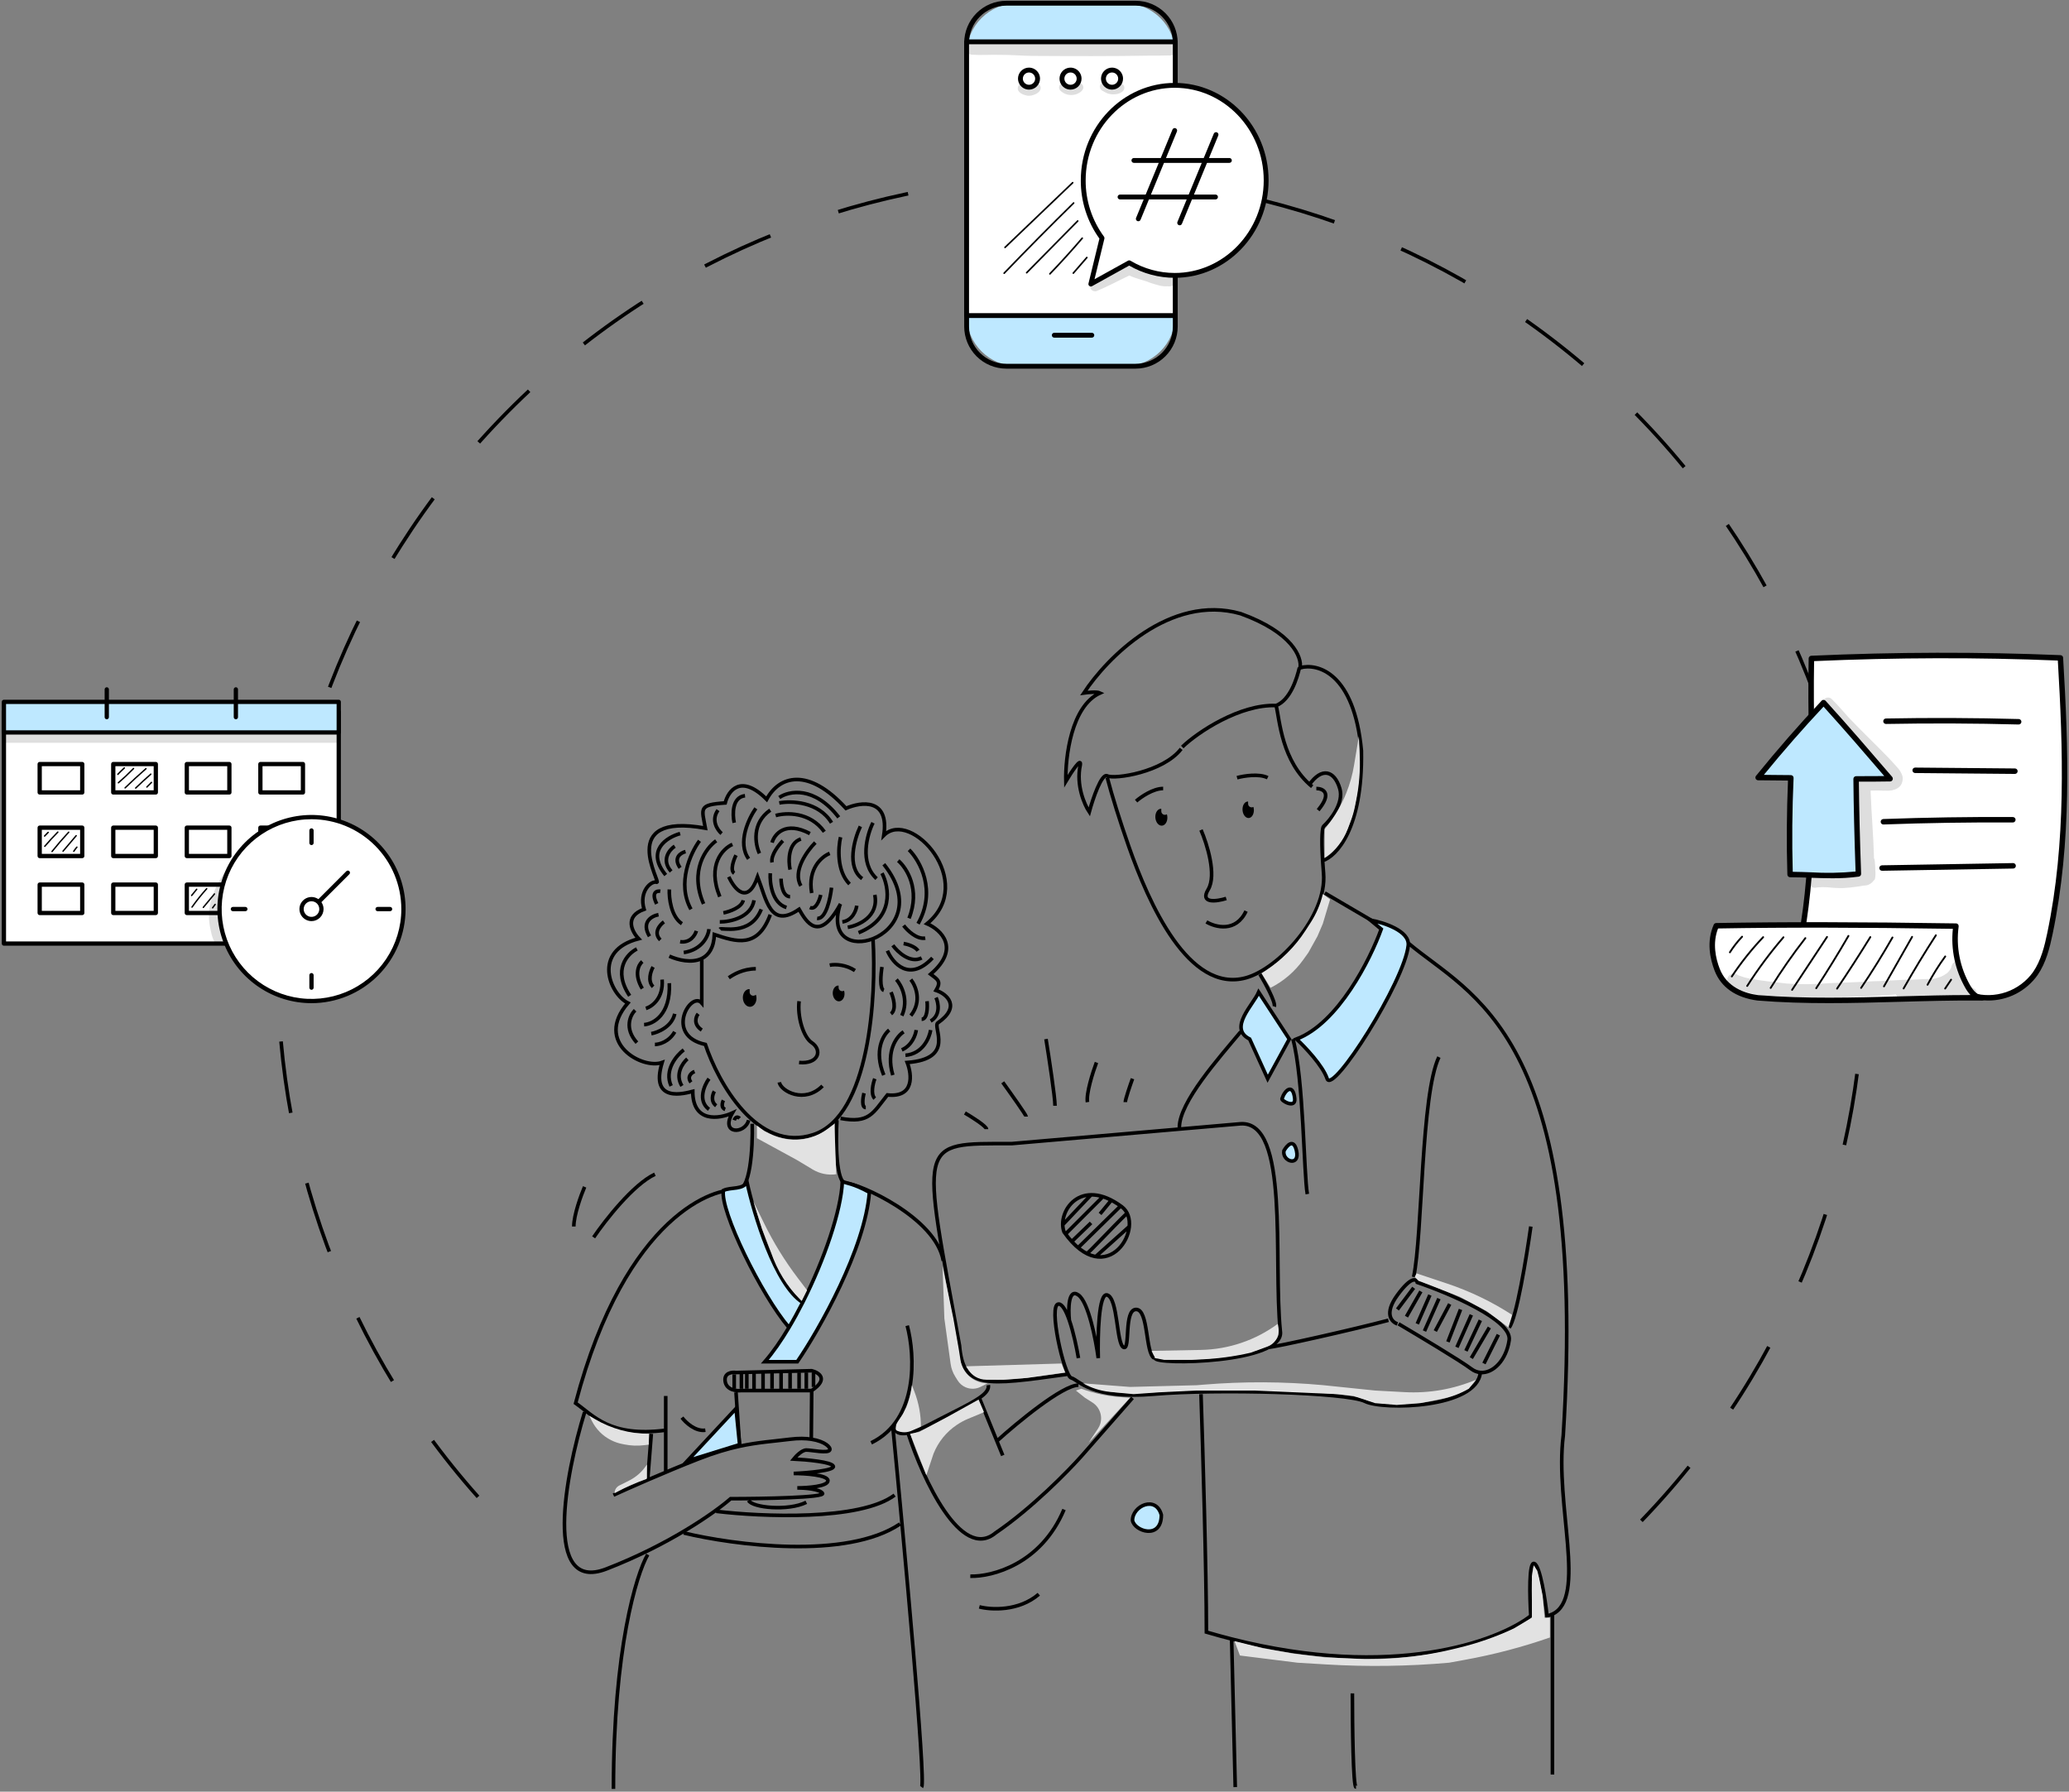 <svg viewBox="0 0 574 497" fill="none" xmlns="http://www.w3.org/2000/svg">
  <rect x="0" y="0" width="574" height="497" fill="#808080" stroke="none"/>
  <path d="M367.534 247.711L382.034 256.211M349.534 270.211C351.034 272.711 353.934 278.011 353.534 279.211" stroke="black" strokeLinecap="round"/>
  <path d="M327.991 207.217C332.325 203.05 344.034 195.311 354.034 195.711M354.034 195.711C358.034 194.111 359.825 188.05 360.491 185.217M354.034 195.711C355.034 199.711 355.534 211.211 364.034 218.211" stroke="black" strokeLinecap="round"/>
  <path d="M455.367 421.868C539.751 334.447 537.288 195.173 449.868 110.79C362.447 26.406 223.173 28.869 138.789 116.289C54.406 203.71 56.868 342.984 144.289 427.368" stroke="black" stroke-dasharray="20 20"/>
  <path d="M1.085 261.741H93.978L93.978 197.431H1.085L1.085 261.741Z" fill="white"/>
  <path d="M93.976 262.331H1.083C0.926 262.331 0.776 262.269 0.665 262.158C0.554 262.047 0.491 261.896 0.491 261.739V197.431C0.491 197.274 0.554 197.123 0.665 197.012C0.776 196.901 0.926 196.839 1.083 196.839H93.976C94.133 196.839 94.284 196.901 94.395 197.012C94.506 197.123 94.568 197.274 94.568 197.431V261.741C94.568 261.897 94.505 262.048 94.394 262.158C94.283 262.269 94.133 262.331 93.976 262.331ZM1.675 261.147H93.386V198.021H1.675V261.147Z" fill="black"/>
  <path d="M1.085 203.177H93.978V194.691H1.085V203.177Z" fill="#BEE8FF"/>
  <path d="M93.976 203.765H1.083C0.926 203.765 0.776 203.703 0.665 203.592C0.554 203.481 0.491 203.33 0.491 203.173V194.691C0.491 194.613 0.506 194.536 0.536 194.464C0.566 194.392 0.61 194.327 0.665 194.272C0.72 194.217 0.785 194.173 0.857 194.144C0.929 194.114 1.006 194.099 1.083 194.099H93.976C94.054 194.099 94.131 194.114 94.203 194.144C94.275 194.173 94.34 194.217 94.395 194.272C94.45 194.327 94.494 194.392 94.523 194.464C94.553 194.536 94.568 194.613 94.568 194.691V203.173C94.568 203.33 94.506 203.481 94.395 203.592C94.284 203.703 94.133 203.765 93.976 203.765ZM1.675 202.581H93.386V195.281H1.675V202.581Z" fill="black"/>
  <path d="M22.818 211.946H11.012V219.817H22.818V211.946Z" fill="white"/>
  <path d="M22.817 220.407H11.009C10.931 220.407 10.854 220.392 10.783 220.362C10.711 220.332 10.645 220.289 10.59 220.234C10.535 220.179 10.492 220.113 10.462 220.042C10.432 219.97 10.417 219.893 10.417 219.815V211.942C10.417 211.785 10.479 211.634 10.59 211.523C10.701 211.412 10.852 211.35 11.009 211.35H22.816C22.973 211.35 23.123 211.412 23.234 211.523C23.345 211.634 23.408 211.785 23.408 211.942V219.817C23.407 219.973 23.345 220.123 23.234 220.234C23.124 220.344 22.974 220.407 22.817 220.407ZM11.601 219.223H22.227V212.534H11.601V219.223Z" fill="black"/>
  <path d="M43.227 211.946H31.421V219.817H43.227V211.946Z" fill="white"/>
  <path d="M43.229 220.407H31.421C31.343 220.407 31.267 220.392 31.195 220.362C31.123 220.332 31.058 220.289 31.003 220.234C30.948 220.179 30.904 220.113 30.874 220.042C30.845 219.97 30.829 219.893 30.829 219.815V211.942C30.829 211.785 30.892 211.634 31.003 211.523C31.114 211.412 31.264 211.35 31.421 211.35H43.229C43.306 211.35 43.383 211.365 43.455 211.395C43.527 211.424 43.592 211.468 43.647 211.523C43.702 211.578 43.746 211.643 43.776 211.715C43.805 211.787 43.821 211.864 43.821 211.942V219.817C43.82 219.973 43.758 220.124 43.647 220.234C43.536 220.345 43.385 220.407 43.229 220.407ZM32.013 219.223H42.637V212.534H32.013V219.223Z" fill="black"/>
  <path d="M63.635 211.946H51.828V219.817H63.635V211.946Z" fill="white"/>
  <path d="M63.635 220.407H51.828C51.751 220.407 51.674 220.392 51.602 220.362C51.53 220.332 51.465 220.289 51.41 220.234C51.355 220.179 51.311 220.113 51.281 220.042C51.252 219.97 51.236 219.893 51.236 219.815V211.942C51.236 211.785 51.299 211.634 51.41 211.523C51.521 211.412 51.671 211.35 51.828 211.35H63.635C63.792 211.35 63.943 211.412 64.054 211.523C64.165 211.634 64.227 211.785 64.227 211.942V219.817C64.227 219.973 64.164 220.124 64.053 220.234C63.942 220.345 63.792 220.407 63.635 220.407ZM52.419 219.223H63.044V212.534H52.419V219.223Z" fill="black"/>
  <path d="M84.047 211.946H72.24V219.817H84.047V211.946Z" fill="white"/>
  <path d="M84.047 220.407H72.24C72.163 220.407 72.086 220.392 72.014 220.362C71.942 220.332 71.877 220.289 71.822 220.234C71.767 220.179 71.723 220.113 71.694 220.042C71.664 219.97 71.648 219.893 71.648 219.815V211.942C71.648 211.864 71.664 211.787 71.694 211.715C71.723 211.643 71.767 211.578 71.822 211.523C71.877 211.468 71.942 211.424 72.014 211.395C72.086 211.365 72.163 211.35 72.24 211.35H84.047C84.204 211.35 84.355 211.412 84.466 211.523C84.577 211.634 84.639 211.785 84.639 211.942V219.817C84.639 219.973 84.576 220.124 84.465 220.234C84.354 220.345 84.204 220.407 84.047 220.407ZM72.831 219.223H83.455V212.534H72.829L72.831 219.223Z" fill="black"/>
  <path d="M22.819 229.585H11.013V237.456H22.819V229.585Z" fill="white"/>
  <path d="M22.818 238.045H11.01C10.853 238.045 10.702 237.982 10.591 237.871C10.48 237.76 10.418 237.61 10.418 237.453V229.586C10.418 229.429 10.48 229.279 10.591 229.168C10.702 229.057 10.853 228.994 11.01 228.994H22.817C22.974 228.994 23.124 229.057 23.235 229.168C23.346 229.279 23.409 229.429 23.409 229.586V237.453C23.409 237.609 23.346 237.76 23.236 237.871C23.125 237.982 22.975 238.044 22.818 238.045ZM11.602 236.861H22.228V230.178H11.602V236.861Z" fill="black"/>
  <path d="M43.227 229.585H31.421V237.456H43.227V229.585Z" fill="white"/>
  <path d="M43.229 238.045H31.421C31.264 238.045 31.114 237.982 31.003 237.871C30.892 237.76 30.829 237.61 30.829 237.453V229.586C30.829 229.429 30.892 229.279 31.003 229.168C31.114 229.057 31.264 228.994 31.421 228.994H43.229C43.306 228.994 43.383 229.009 43.455 229.039C43.527 229.069 43.592 229.113 43.647 229.168C43.702 229.223 43.746 229.288 43.776 229.36C43.805 229.431 43.821 229.508 43.821 229.586V237.453C43.821 237.53 43.805 237.607 43.776 237.679C43.746 237.751 43.702 237.816 43.647 237.871C43.592 237.926 43.527 237.97 43.455 238C43.383 238.03 43.306 238.045 43.229 238.045ZM32.013 236.861H42.637V230.178H32.013V236.861Z" fill="black"/>
  <path d="M63.635 229.585H51.828V237.456H63.635V229.585Z" fill="white"/>
  <path d="M63.635 238.045H51.828C51.671 238.045 51.521 237.982 51.41 237.871C51.299 237.76 51.236 237.61 51.236 237.453V229.586C51.236 229.429 51.299 229.279 51.41 229.168C51.521 229.057 51.671 228.994 51.828 228.994H63.635C63.792 228.994 63.943 229.057 64.054 229.168C64.165 229.279 64.227 229.429 64.227 229.586V237.453C64.227 237.61 64.165 237.76 64.054 237.871C63.943 237.982 63.792 238.045 63.635 238.045ZM52.419 236.861H63.044V230.178H52.419V236.861Z" fill="black"/>
  <path d="M84.047 229.585H72.24V237.456H84.047V229.585Z" fill="white"/>
  <path d="M84.047 238.045H72.24C72.163 238.045 72.086 238.03 72.014 238C71.942 237.97 71.877 237.926 71.822 237.871C71.767 237.816 71.723 237.751 71.694 237.679C71.664 237.607 71.648 237.53 71.648 237.453V229.586C71.648 229.508 71.664 229.431 71.694 229.36C71.723 229.288 71.767 229.223 71.822 229.168C71.877 229.113 71.942 229.069 72.014 229.039C72.086 229.009 72.163 228.994 72.24 228.994H84.047C84.204 228.994 84.355 229.057 84.466 229.168C84.577 229.279 84.639 229.429 84.639 229.586V237.453C84.639 237.61 84.577 237.76 84.466 237.871C84.355 237.982 84.204 238.045 84.047 238.045ZM72.831 236.861H83.455V230.178H72.829L72.831 236.861Z" fill="black"/>
  <path d="M22.819 245.382H11.013V253.253H22.819V245.382Z" fill="white"/>
  <path d="M22.818 253.844H11.01C10.853 253.844 10.702 253.782 10.591 253.671C10.48 253.56 10.418 253.409 10.418 253.252V245.381C10.418 245.224 10.48 245.074 10.591 244.962C10.702 244.851 10.853 244.789 11.01 244.789H22.817C22.974 244.789 23.124 244.851 23.235 244.962C23.346 245.074 23.409 245.224 23.409 245.381V253.252C23.409 253.409 23.346 253.559 23.236 253.67C23.125 253.781 22.975 253.844 22.818 253.844ZM11.602 252.66H22.228V245.973H11.602V252.66Z" fill="black"/>
  <path d="M43.227 245.382H31.421V253.253H43.227V245.382Z" fill="white"/>
  <path d="M43.229 253.844H31.421C31.264 253.844 31.114 253.782 31.003 253.671C30.892 253.56 30.829 253.409 30.829 253.252V245.381C30.829 245.224 30.892 245.074 31.003 244.962C31.114 244.851 31.264 244.789 31.421 244.789H43.229C43.306 244.789 43.383 244.804 43.455 244.834C43.527 244.864 43.592 244.908 43.647 244.962C43.702 245.017 43.746 245.083 43.776 245.155C43.805 245.226 43.821 245.303 43.821 245.381V253.252C43.821 253.33 43.805 253.407 43.776 253.478C43.746 253.55 43.702 253.616 43.647 253.671C43.592 253.726 43.527 253.769 43.455 253.799C43.383 253.829 43.306 253.844 43.229 253.844ZM32.013 252.66H42.637V245.973H32.013V252.66Z" fill="black"/>
  <path d="M63.635 245.382H51.828V253.253H63.635V245.382Z" fill="white"/>
  <path d="M63.635 253.844H51.828C51.671 253.844 51.521 253.782 51.41 253.671C51.299 253.56 51.236 253.409 51.236 253.252V245.381C51.236 245.224 51.299 245.074 51.41 244.962C51.521 244.851 51.671 244.789 51.828 244.789H63.635C63.792 244.789 63.943 244.851 64.054 244.962C64.165 245.074 64.227 245.224 64.227 245.381V253.252C64.227 253.409 64.165 253.56 64.054 253.671C63.943 253.782 63.792 253.844 63.635 253.844ZM52.419 252.66H63.044V245.973H52.419V252.66Z" fill="black"/>
  <path d="M84.047 245.382H72.24V253.253H84.047V245.382Z" fill="white"/>
  <path d="M84.047 253.844H72.24C72.163 253.844 72.086 253.829 72.014 253.799C71.942 253.769 71.877 253.726 71.822 253.671C71.767 253.616 71.723 253.55 71.694 253.478C71.664 253.407 71.648 253.33 71.648 253.252V245.381C71.648 245.303 71.664 245.226 71.694 245.155C71.723 245.083 71.767 245.017 71.822 244.962C71.877 244.908 71.942 244.864 72.014 244.834C72.086 244.804 72.163 244.789 72.24 244.789H84.047C84.204 244.789 84.355 244.851 84.466 244.962C84.577 245.074 84.639 245.224 84.639 245.381V253.252C84.639 253.409 84.577 253.56 84.466 253.671C84.355 253.782 84.204 253.844 84.047 253.844ZM72.831 252.66H83.455V245.973H72.829L72.831 252.66Z" fill="black"/>
  <path d="M65.437 199.522C65.28 199.522 65.129 199.46 65.018 199.349C64.907 199.238 64.845 199.087 64.845 198.93V191.227C64.845 191.07 64.907 190.919 65.018 190.808C65.129 190.697 65.28 190.635 65.437 190.635C65.594 190.635 65.745 190.697 65.856 190.808C65.967 190.919 66.029 191.07 66.029 191.227V198.932C66.028 199.089 65.966 199.239 65.855 199.349C65.744 199.46 65.594 199.522 65.437 199.522Z" fill="black"/>
  <path d="M29.623 199.522C29.466 199.522 29.316 199.46 29.205 199.349C29.094 199.238 29.031 199.087 29.031 198.93V191.227C29.031 191.07 29.094 190.919 29.205 190.808C29.316 190.697 29.466 190.635 29.623 190.635C29.78 190.635 29.931 190.697 30.042 190.808C30.153 190.919 30.215 191.07 30.215 191.227V198.932C30.215 199.089 30.152 199.239 30.041 199.349C29.93 199.46 29.78 199.522 29.623 199.522Z" fill="black"/>
  <path d="M32.691 214.987C32.653 214.987 32.616 214.976 32.584 214.955C32.552 214.934 32.526 214.904 32.511 214.869C32.496 214.834 32.491 214.795 32.498 214.757C32.505 214.719 32.522 214.684 32.548 214.657C33.128 214.041 33.741 213.439 34.371 212.869C34.41 212.836 34.461 212.818 34.512 212.822C34.564 212.825 34.612 212.848 34.647 212.886C34.681 212.925 34.699 212.975 34.697 213.026C34.695 213.078 34.673 213.127 34.635 213.162C34.013 213.724 33.406 214.318 32.835 214.926C32.817 214.946 32.794 214.961 32.77 214.972C32.745 214.982 32.718 214.987 32.691 214.987Z" fill="black"/>
  <path d="M40.753 218.507C40.714 218.508 40.675 218.496 40.642 218.475C40.609 218.453 40.584 218.422 40.569 218.385C40.553 218.349 40.55 218.309 40.558 218.27C40.566 218.232 40.585 218.196 40.613 218.169L41.897 216.881C41.934 216.847 41.983 216.829 42.033 216.83C42.084 216.831 42.132 216.852 42.167 216.887C42.203 216.923 42.224 216.971 42.225 217.021C42.227 217.071 42.209 217.12 42.176 217.158L40.892 218.446C40.874 218.465 40.853 218.48 40.829 218.491C40.805 218.501 40.779 218.507 40.753 218.507Z" fill="black"/>
  <path d="M12.367 232.108C12.329 232.108 12.291 232.097 12.259 232.076C12.228 232.055 12.202 232.025 12.187 231.991C12.171 231.956 12.166 231.917 12.172 231.88C12.178 231.842 12.195 231.807 12.221 231.779C12.542 231.423 12.883 231.073 13.236 230.736C13.274 230.703 13.323 230.686 13.374 230.689C13.424 230.691 13.472 230.713 13.507 230.749C13.542 230.786 13.561 230.834 13.562 230.885C13.562 230.935 13.543 230.984 13.508 231.021C13.164 231.351 12.831 231.697 12.515 232.043C12.496 232.064 12.473 232.08 12.448 232.091C12.422 232.102 12.395 232.108 12.367 232.108Z" fill="black"/>
  <path d="M12.416 234.952C12.378 234.952 12.341 234.942 12.31 234.921C12.278 234.901 12.253 234.872 12.237 234.838C12.221 234.804 12.215 234.766 12.221 234.729C12.226 234.692 12.242 234.657 12.266 234.628C13.426 233.275 14.648 231.944 15.899 230.673C15.917 230.654 15.939 230.64 15.962 230.63C15.986 230.62 16.012 230.614 16.038 230.614C16.063 230.614 16.089 230.619 16.113 230.629C16.137 230.638 16.158 230.653 16.177 230.671C16.195 230.689 16.21 230.71 16.22 230.734C16.23 230.758 16.235 230.783 16.235 230.809C16.236 230.835 16.231 230.861 16.221 230.885C16.211 230.908 16.197 230.93 16.179 230.949C14.935 232.217 13.718 233.538 12.566 234.884C12.547 234.906 12.524 234.923 12.498 234.935C12.472 234.946 12.444 234.952 12.416 234.952Z" fill="black"/>
  <path d="M14.436 236.397C14.392 236.397 14.348 236.382 14.313 236.354C14.272 236.322 14.246 236.274 14.24 236.222C14.235 236.17 14.25 236.118 14.282 236.078C15.758 234.234 17.317 232.424 18.918 230.701C18.953 230.663 19.002 230.641 19.054 230.639C19.106 230.637 19.157 230.656 19.195 230.691C19.233 230.727 19.256 230.776 19.258 230.828C19.26 230.88 19.241 230.93 19.205 230.969C17.613 232.685 16.059 234.487 14.589 236.324C14.571 236.347 14.548 236.365 14.521 236.378C14.495 236.391 14.466 236.397 14.436 236.397Z" fill="black"/>
  <path d="M17.491 236.303C17.453 236.303 17.417 236.293 17.385 236.273C17.353 236.253 17.328 236.224 17.312 236.19C17.297 236.156 17.291 236.118 17.296 236.081C17.301 236.044 17.316 236.009 17.34 235.98C18.551 234.537 19.782 233.087 21.001 231.666C21.036 231.633 21.082 231.614 21.131 231.612C21.179 231.611 21.227 231.628 21.264 231.659C21.301 231.691 21.325 231.735 21.331 231.783C21.338 231.831 21.326 231.88 21.299 231.92C20.083 233.336 18.852 234.786 17.642 236.227C17.624 236.25 17.601 236.269 17.575 236.282C17.549 236.295 17.52 236.303 17.491 236.303Z" fill="black"/>
  <path d="M20.462 236.331C20.427 236.332 20.392 236.322 20.361 236.303C20.33 236.285 20.305 236.259 20.288 236.227C20.272 236.195 20.264 236.16 20.266 236.124C20.268 236.088 20.28 236.054 20.3 236.024C20.572 235.625 20.866 235.235 21.174 234.866C21.19 234.846 21.211 234.829 21.234 234.817C21.257 234.805 21.282 234.798 21.308 234.796C21.334 234.793 21.36 234.796 21.384 234.804C21.409 234.812 21.432 234.824 21.452 234.841C21.472 234.858 21.488 234.878 21.5 234.901C21.512 234.924 21.52 234.949 21.522 234.975C21.524 235.001 21.521 235.027 21.514 235.052C21.506 235.076 21.493 235.099 21.477 235.119C21.176 235.479 20.89 235.859 20.625 236.247C20.607 236.273 20.582 236.295 20.554 236.309C20.526 236.324 20.494 236.332 20.462 236.331Z" fill="black"/>
  <path d="M32.849 217.328C32.809 217.328 32.77 217.316 32.737 217.293C32.704 217.27 32.679 217.237 32.665 217.2C32.651 217.162 32.649 217.121 32.658 217.082C32.668 217.044 32.69 217.009 32.72 216.982C34.163 215.737 35.568 214.417 36.893 213.058C36.911 213.037 36.932 213.021 36.956 213.009C36.98 212.998 37.007 212.991 37.033 212.99C37.06 212.989 37.087 212.994 37.112 213.003C37.137 213.013 37.16 213.028 37.179 213.046C37.198 213.065 37.213 213.087 37.224 213.112C37.234 213.137 37.239 213.164 37.238 213.19C37.238 213.217 37.232 213.243 37.221 213.268C37.21 213.292 37.194 213.314 37.175 213.332C35.841 214.699 34.429 216.028 32.977 217.281C32.942 217.312 32.896 217.328 32.849 217.328Z" fill="black"/>
  <path d="M34.709 218.747C34.67 218.748 34.631 218.736 34.599 218.715C34.566 218.693 34.54 218.662 34.525 218.625C34.51 218.589 34.507 218.548 34.515 218.51C34.523 218.471 34.543 218.436 34.572 218.409C36.443 216.593 38.387 214.805 40.351 213.094C40.37 213.074 40.392 213.058 40.418 213.048C40.443 213.037 40.471 213.032 40.498 213.033C40.525 213.034 40.552 213.041 40.577 213.052C40.602 213.064 40.624 213.081 40.641 213.102C40.659 213.123 40.672 213.147 40.68 213.173C40.688 213.2 40.69 213.227 40.687 213.254C40.683 213.282 40.674 213.308 40.66 213.331C40.646 213.355 40.627 213.375 40.604 213.39C38.646 215.097 36.707 216.88 34.842 218.691C34.807 218.726 34.759 218.746 34.709 218.747Z" fill="black"/>
  <path d="M37.64 218.798C37.6 218.798 37.562 218.786 37.53 218.764C37.497 218.742 37.472 218.711 37.457 218.674C37.443 218.638 37.44 218.598 37.448 218.56C37.456 218.521 37.476 218.486 37.504 218.459C38.865 217.153 40.275 215.855 41.694 214.601C41.713 214.582 41.736 214.568 41.761 214.558C41.785 214.548 41.812 214.544 41.839 214.545C41.865 214.546 41.892 214.553 41.916 214.564C41.94 214.575 41.961 214.592 41.979 214.612C41.996 214.632 42.01 214.655 42.018 214.68C42.027 214.706 42.03 214.732 42.028 214.759C42.025 214.786 42.017 214.811 42.005 214.835C41.992 214.858 41.975 214.879 41.954 214.896C40.54 216.146 39.133 217.441 37.776 218.743C37.739 218.778 37.691 218.798 37.64 218.798Z" fill="black"/>
  <path d="M53.17 248.587C53.125 248.587 53.081 248.571 53.046 248.543C53.026 248.526 53.009 248.506 52.996 248.484C52.984 248.461 52.976 248.436 52.974 248.41C52.971 248.385 52.973 248.359 52.981 248.334C52.988 248.309 53 248.286 53.017 248.266L54.422 246.539C54.456 246.501 54.503 246.477 54.553 246.473C54.604 246.469 54.654 246.485 54.694 246.517C54.733 246.549 54.758 246.595 54.765 246.645C54.771 246.696 54.757 246.747 54.727 246.788L53.322 248.514C53.304 248.537 53.281 248.555 53.254 248.568C53.228 248.58 53.199 248.587 53.17 248.587Z" fill="black"/>
  <path d="M53.274 251.814C53.238 251.814 53.202 251.804 53.171 251.785C53.141 251.766 53.115 251.739 53.099 251.707C53.082 251.675 53.075 251.639 53.078 251.603C53.08 251.567 53.093 251.532 53.114 251.503C54.37 249.723 55.73 248.019 57.187 246.399C57.203 246.378 57.224 246.361 57.248 246.348C57.272 246.336 57.298 246.328 57.324 246.326C57.351 246.324 57.378 246.327 57.403 246.336C57.429 246.344 57.452 246.358 57.472 246.376C57.492 246.394 57.508 246.415 57.52 246.44C57.531 246.464 57.537 246.491 57.538 246.517C57.538 246.544 57.533 246.571 57.523 246.596C57.513 246.621 57.498 246.643 57.479 246.662C56.033 248.271 54.682 249.963 53.434 251.73C53.416 251.756 53.392 251.777 53.364 251.791C53.336 251.806 53.305 251.814 53.274 251.814Z" fill="black"/>
  <path d="M56.407 251.888C56.37 251.888 56.333 251.877 56.302 251.858C56.27 251.838 56.245 251.809 56.229 251.775C56.213 251.741 56.207 251.704 56.212 251.667C56.216 251.63 56.231 251.595 56.255 251.566L59.342 247.85C59.359 247.83 59.379 247.814 59.402 247.802C59.425 247.79 59.45 247.782 59.476 247.78C59.502 247.778 59.528 247.781 59.553 247.788C59.578 247.796 59.601 247.809 59.62 247.825C59.64 247.842 59.657 247.863 59.669 247.886C59.681 247.909 59.688 247.934 59.69 247.96C59.693 247.985 59.69 248.011 59.682 248.036C59.674 248.061 59.662 248.084 59.645 248.104L56.559 251.82C56.54 251.841 56.517 251.859 56.49 251.871C56.464 251.882 56.436 251.888 56.407 251.888Z" fill="black"/>
  <path d="M58.986 252.01C58.95 252.01 58.914 252 58.883 251.981C58.852 251.962 58.827 251.935 58.811 251.902C58.795 251.87 58.788 251.833 58.791 251.797C58.794 251.761 58.807 251.726 58.828 251.697L59.534 250.747C59.566 250.708 59.612 250.682 59.662 250.676C59.712 250.67 59.763 250.683 59.803 250.714C59.844 250.744 59.871 250.788 59.88 250.838C59.889 250.888 59.878 250.939 59.85 250.981L59.145 251.932C59.126 251.956 59.102 251.976 59.075 251.99C59.047 252.004 59.017 252.011 58.986 252.01Z" fill="black"/>
  <g opacity="0.129">
  <path d="M93.973 203.283H1.081V206.038H93.973V203.283Z" fill="black"/>
  </g>
  <path d="M86.415 277.68C100.506 277.68 111.929 266.257 111.929 252.166C111.929 238.075 100.506 226.651 86.415 226.651C72.324 226.651 60.9 238.075 60.9 252.166C60.9 266.257 72.324 277.68 86.415 277.68Z" fill="white"/>
  <path d="M86.415 278.272C81.252 278.272 76.205 276.741 71.912 273.873C67.619 271.004 64.273 266.927 62.298 262.157C60.322 257.387 59.805 252.138 60.812 247.075C61.819 242.011 64.306 237.359 67.957 233.708C71.607 230.058 76.259 227.571 81.323 226.564C86.386 225.557 91.635 226.074 96.405 228.05C101.175 230.025 105.252 233.371 108.121 237.664C110.989 241.957 112.52 247.004 112.52 252.167C112.512 259.088 109.759 265.723 104.865 270.617C99.971 275.511 93.336 278.264 86.415 278.272ZM86.415 227.243C81.486 227.243 76.667 228.705 72.568 231.444C68.47 234.182 65.275 238.075 63.389 242.629C61.502 247.184 61.009 252.195 61.97 257.03C62.932 261.865 65.306 266.306 68.791 269.791C72.277 273.277 76.718 275.651 81.553 276.613C86.388 277.574 91.399 277.081 95.954 275.194C100.508 273.308 104.4 270.113 107.139 266.014C109.878 261.916 111.339 257.097 111.339 252.167C111.332 245.559 108.704 239.224 104.032 234.551C99.359 229.878 93.024 227.249 86.415 227.242V227.243Z" fill="black"/>
  <path d="M86.416 234.417C86.259 234.417 86.109 234.354 85.998 234.243C85.887 234.132 85.824 233.982 85.824 233.825V230.363C85.824 230.206 85.887 230.055 85.998 229.944C86.109 229.833 86.259 229.771 86.416 229.771C86.573 229.771 86.724 229.833 86.835 229.944C86.946 230.055 87.008 230.206 87.008 230.363V233.825C87.008 233.982 86.946 234.132 86.835 234.243C86.724 234.354 86.573 234.417 86.416 234.417Z" fill="black"/>
  <path d="M86.416 274.556C86.259 274.556 86.109 274.494 85.998 274.383C85.887 274.272 85.824 274.121 85.824 273.964V270.501C85.824 270.344 85.887 270.194 85.998 270.083C86.109 269.972 86.259 269.909 86.416 269.909C86.573 269.909 86.724 269.972 86.835 270.083C86.946 270.194 87.008 270.344 87.008 270.501V273.969C87.007 274.125 86.944 274.275 86.833 274.385C86.722 274.495 86.573 274.556 86.416 274.556Z" fill="black"/>
  <path d="M108.22 252.756H104.757C104.6 252.756 104.449 252.694 104.338 252.583C104.227 252.472 104.165 252.321 104.165 252.164C104.165 252.007 104.227 251.857 104.338 251.746C104.449 251.635 104.6 251.572 104.757 251.572H108.22C108.377 251.572 108.528 251.635 108.639 251.746C108.75 251.857 108.812 252.007 108.812 252.164C108.812 252.321 108.75 252.472 108.639 252.583C108.528 252.694 108.377 252.756 108.22 252.756Z" fill="black"/>
  <path d="M68.073 252.756H64.611C64.454 252.756 64.303 252.694 64.192 252.583C64.081 252.472 64.019 252.321 64.019 252.164C64.019 252.007 64.081 251.857 64.192 251.746C64.303 251.635 64.454 251.572 64.611 251.572H68.073C68.23 251.572 68.38 251.635 68.491 251.746C68.603 251.857 68.665 252.007 68.665 252.164C68.665 252.321 68.603 252.472 68.491 252.583C68.38 252.694 68.23 252.756 68.073 252.756Z" fill="black"/>
  <path d="M87.009 252.165C86.893 252.164 86.779 252.129 86.683 252.064C86.587 251.999 86.511 251.907 86.467 251.8C86.422 251.692 86.411 251.574 86.433 251.46C86.455 251.346 86.51 251.241 86.592 251.158L96.054 241.696C96.107 241.634 96.172 241.584 96.246 241.548C96.319 241.513 96.399 241.493 96.481 241.49C96.562 241.487 96.643 241.5 96.719 241.53C96.795 241.56 96.864 241.605 96.922 241.663C96.98 241.72 97.025 241.789 97.055 241.865C97.085 241.941 97.098 242.023 97.095 242.104C97.092 242.186 97.072 242.266 97.037 242.339C97.001 242.413 96.951 242.478 96.888 242.531L87.423 251.992C87.313 252.102 87.165 252.164 87.009 252.165Z" fill="black"/>
  <path d="M86.417 254.92C87.939 254.92 89.172 253.687 89.172 252.165C89.172 250.644 87.939 249.41 86.417 249.41C84.895 249.41 83.662 250.644 83.662 252.165C83.662 253.687 84.895 254.92 86.417 254.92Z" fill="white"/>
  <path d="M86.418 255.51C85.756 255.51 85.109 255.314 84.559 254.946C84.009 254.579 83.58 254.056 83.327 253.445C83.074 252.834 83.007 252.161 83.136 251.512C83.266 250.863 83.584 250.267 84.052 249.799C84.52 249.331 85.116 249.013 85.765 248.884C86.414 248.755 87.087 248.821 87.698 249.074C88.309 249.327 88.832 249.756 89.199 250.306C89.567 250.856 89.763 251.503 89.763 252.165C89.762 253.052 89.409 253.902 88.782 254.529C88.155 255.156 87.305 255.509 86.418 255.51ZM86.418 250C85.99 250 85.571 250.127 85.215 250.365C84.859 250.603 84.582 250.941 84.418 251.336C84.254 251.732 84.211 252.167 84.295 252.587C84.378 253.007 84.584 253.393 84.887 253.695C85.19 253.998 85.576 254.204 85.995 254.288C86.415 254.371 86.85 254.328 87.246 254.164C87.641 254.001 87.98 253.723 88.217 253.367C88.455 253.011 88.582 252.593 88.582 252.165C88.581 251.591 88.353 251.041 87.947 250.635C87.541 250.23 86.991 250.002 86.418 250.001V250Z" fill="black"/>
  <g opacity="0.129">
  <path d="M61.683 248.109C61.719 247.892 61.756 247.673 61.794 247.456C62.201 245.196 62.94 243.009 63.988 240.965C63.878 240.809 63.737 240.679 63.572 240.582C62.117 242.156 60.923 243.953 60.034 245.904C59.312 247.451 58.745 249.066 58.343 250.726C58.262 251.084 58.186 251.444 58.116 251.806C57.837 254.021 57.983 256.27 58.547 258.43C58.703 259.332 58.983 260.207 59.38 261.032C59.44 261.294 59.569 261.536 59.754 261.733C59.939 261.929 60.172 262.073 60.431 262.15C60.716 262.223 61.017 262.209 61.293 262.109C61.57 262.009 61.811 261.828 61.983 261.59C62.156 261.351 62.252 261.066 62.261 260.772C62.269 260.478 62.188 260.188 62.03 259.94V259.93L62.073 259.985C62.047 259.943 62.031 259.901 62.008 259.855C61.926 259.561 61.84 259.268 61.748 258.977C61.007 256.981 60.738 254.84 60.964 252.723C61.023 251.162 61.264 249.614 61.683 248.109Z" fill="black"/>
  </g>
  <path d="M502.54 182.656C525.619 181.619 548.734 181.54 571.622 182.492C573.139 208.047 573.947 233.958 568.714 258.996C567.902 262.874 566.904 266.821 564.667 270.066C562.723 272.794 559.973 274.845 556.804 275.932C553.635 277.019 550.205 277.086 546.995 276.126C529.229 275.83 514.764 274.089 496.631 273.176C505.248 243.374 501.934 213.235 502.54 182.656Z" fill="white"/>
  <path d="M551.539 277.534C549.961 277.534 548.39 277.313 546.874 276.877C536.128 276.695 526.703 275.994 516.722 275.253C510.331 274.778 503.722 274.287 496.585 273.928C496.471 273.922 496.36 273.89 496.26 273.836C496.159 273.781 496.073 273.704 496.006 273.611C495.94 273.518 495.896 273.411 495.876 273.299C495.857 273.186 495.863 273.07 495.895 272.96C502.349 250.646 502.086 228.615 501.805 205.292C501.711 197.88 501.625 190.22 501.774 182.639C501.778 182.447 501.855 182.263 501.989 182.126C502.123 181.988 502.305 181.907 502.497 181.898C525.821 180.848 549.084 180.794 571.644 181.733C571.832 181.741 572.01 181.818 572.144 181.949C572.278 182.081 572.358 182.258 572.369 182.445C573.836 207.161 574.819 233.445 569.442 259.149C568.671 262.834 567.65 267.054 565.277 270.492C563.722 272.684 561.661 274.468 559.27 275.694C556.878 276.92 554.226 277.551 551.539 277.534ZM497.612 272.468C504.405 272.823 510.719 273.293 516.835 273.747C526.823 274.49 536.255 275.19 547.001 275.368C547.069 275.369 547.137 275.38 547.202 275.399C550.259 276.307 553.523 276.24 556.54 275.207C559.557 274.175 562.177 272.227 564.036 269.636C566.248 266.429 567.226 262.384 567.965 258.842C573.254 233.559 572.342 207.638 570.903 183.227C548.83 182.327 526.083 182.383 503.282 183.388C503.15 190.714 503.238 198.117 503.325 205.282C503.591 227.379 503.864 250.224 497.616 272.465L497.612 272.468Z" fill="black"/>
  <path d="M476.133 256.798C498.433 256.401 520.742 256.565 542.635 256.9C541.859 262.698 543.008 268.59 545.905 273.673C546.811 275.249 548.212 276.894 549.913 276.784C529.075 276.589 508.69 278.499 487.632 276.784C483.708 276.257 478.532 274.52 476.395 268.997C474.937 265.244 474.341 260.864 476.133 256.798Z" fill="white"/>
  <path d="M507.39 278.261C500.83 278.261 494.208 278.082 487.57 277.541C481.566 276.738 477.473 273.882 475.687 269.276C474.431 266.038 473.368 261.192 475.439 256.493C475.498 256.361 475.593 256.248 475.714 256.168C475.834 256.088 475.975 256.044 476.12 256.041C495.25 255.701 515.768 255.731 542.646 256.143C542.753 256.144 542.858 256.169 542.955 256.214C543.052 256.259 543.139 256.325 543.208 256.406C543.278 256.487 543.33 256.583 543.36 256.685C543.391 256.788 543.399 256.896 543.385 257.002C542.622 262.635 543.739 268.362 546.56 273.296C547.132 274.287 548.249 275.893 549.579 276.023H549.919C550.115 276.024 550.303 276.102 550.443 276.239C550.583 276.376 550.664 276.562 550.67 276.758C550.675 276.954 550.604 277.145 550.472 277.29C550.34 277.435 550.157 277.523 549.961 277.536C549.805 277.547 549.648 277.547 549.492 277.536C541.987 277.477 534.411 277.688 527.085 277.894C520.616 278.077 514.034 278.261 507.39 278.261ZM476.641 257.547C475.033 261.635 475.985 265.86 477.099 268.728C479.088 273.857 483.978 275.532 487.731 276.035C500.969 277.112 514.224 276.741 527.04 276.381C533.46 276.201 540.07 276.016 546.669 276.013C546.12 275.416 545.641 274.758 545.244 274.051C542.4 269.08 541.187 263.342 541.778 257.645C515.565 257.25 495.416 257.219 476.641 257.547Z" fill="black"/>
  <path d="M496.827 215.767C496.434 224.773 496.347 233.509 496.621 242.581C502.878 242.6 509.27 243.307 515.563 242.413C515.26 233.695 515.017 224.974 514.934 216.062C518.071 216.062 521.21 216.062 524.377 216.004C518.366 209 512.353 201.995 505.906 194.896C499.612 201.573 493.562 208.502 487.755 215.685C490.796 215.688 493.891 215.767 496.827 215.767Z" fill="#BEE8FF"/>
  <path d="M508.245 243.62C506.229 243.62 504.222 243.548 502.247 243.478C500.396 243.412 498.483 243.343 496.618 243.337C496.422 243.336 496.234 243.259 496.095 243.122C495.955 242.985 495.873 242.799 495.867 242.604C495.609 234.032 495.666 225.491 496.04 216.523C494.804 216.523 493.544 216.503 492.276 216.485C490.775 216.465 489.258 216.445 487.757 216.444C487.614 216.444 487.474 216.404 487.353 216.327C487.232 216.251 487.136 216.142 487.074 216.013C487.012 215.884 486.989 215.74 487.005 215.598C487.022 215.456 487.078 215.321 487.168 215.21C493.078 207.924 499.196 200.915 505.355 194.383C505.424 194.303 505.511 194.24 505.609 194.198C505.706 194.157 505.812 194.139 505.918 194.145C506.022 194.145 506.125 194.167 506.221 194.21C506.316 194.253 506.401 194.315 506.471 194.392C512.916 201.49 519.025 208.606 524.931 215.487C525.027 215.597 525.09 215.733 525.112 215.877C525.135 216.022 525.117 216.17 525.061 216.305C525.006 216.437 524.914 216.551 524.796 216.633C524.678 216.715 524.54 216.762 524.396 216.767C521.483 216.823 518.545 216.826 515.703 216.825C515.78 224.397 515.974 232.324 516.325 242.392C516.331 242.579 516.269 242.761 516.148 242.905C516.028 243.048 515.86 243.142 515.674 243.168C513.212 243.493 510.729 243.644 508.245 243.62ZM497.363 241.828C499.012 241.847 500.682 241.906 502.304 241.965C506.465 242.223 510.639 242.151 514.789 241.752C514.441 231.661 514.254 223.714 514.182 216.069C514.181 215.969 514.2 215.87 514.237 215.778C514.275 215.685 514.33 215.601 514.4 215.53C514.471 215.459 514.555 215.402 514.647 215.364C514.74 215.325 514.839 215.306 514.939 215.306C517.502 215.306 520.129 215.306 522.757 215.273C517.331 208.953 511.751 202.475 505.902 196.013C500.303 201.982 494.738 208.339 489.347 214.936C490.331 214.943 491.317 214.956 492.298 214.969C493.831 214.988 495.352 215.009 496.833 215.009C496.935 215.009 497.036 215.03 497.131 215.07C497.225 215.11 497.31 215.169 497.381 215.243C497.451 215.317 497.506 215.404 497.542 215.5C497.578 215.596 497.594 215.698 497.59 215.8C497.195 224.764 497.121 233.286 497.36 241.827L497.363 241.828Z" fill="black"/>
  <path d="M560.036 200.967H560.016C547.811 200.639 535.437 200.592 523.241 200.818C523.141 200.822 523.041 200.805 522.948 200.77C522.855 200.734 522.769 200.68 522.697 200.611C522.625 200.541 522.568 200.458 522.529 200.366C522.489 200.274 522.469 200.175 522.469 200.075C522.467 199.976 522.485 199.877 522.521 199.784C522.558 199.691 522.612 199.607 522.681 199.535C522.75 199.463 522.833 199.406 522.924 199.366C523.015 199.326 523.113 199.305 523.213 199.303C535.434 199.072 547.832 199.123 560.058 199.453C560.157 199.456 560.255 199.478 560.346 199.518C560.437 199.559 560.519 199.617 560.587 199.689C560.655 199.761 560.709 199.846 560.744 199.939C560.78 200.032 560.797 200.131 560.794 200.23C560.789 200.428 560.707 200.615 560.565 200.753C560.424 200.891 560.234 200.968 560.036 200.967Z" fill="black"/>
  <path d="M558.994 214.677H558.987L531.312 214.432C531.213 214.431 531.114 214.411 531.023 214.372C530.931 214.333 530.848 214.277 530.779 214.206C530.709 214.135 530.654 214.051 530.617 213.959C530.579 213.867 530.561 213.768 530.562 213.668C530.564 213.469 530.644 213.278 530.786 213.137C530.928 212.997 531.12 212.918 531.32 212.918H531.327L559.002 213.162C559.203 213.164 559.395 213.246 559.536 213.389C559.676 213.532 559.754 213.726 559.753 213.926C559.751 214.126 559.67 214.317 559.528 214.458C559.386 214.598 559.194 214.677 558.994 214.677Z" fill="black"/>
  <path d="M522.508 228.707C522.312 228.707 522.123 228.631 521.982 228.495C521.841 228.359 521.758 228.173 521.752 227.977C521.748 227.878 521.764 227.779 521.798 227.685C521.833 227.592 521.885 227.506 521.953 227.433C522.021 227.36 522.102 227.302 522.193 227.26C522.283 227.219 522.381 227.196 522.48 227.192C534.395 226.755 546.491 226.567 558.429 226.637C558.63 226.639 558.821 226.721 558.962 226.863C559.102 227.006 559.181 227.199 559.18 227.399C559.178 227.599 559.097 227.79 558.955 227.93C558.813 228.071 558.622 228.15 558.422 228.15C546.501 228.078 534.434 228.266 522.537 228.703L522.508 228.707Z" fill="black"/>
  <path d="M522.134 241.543C521.935 241.543 521.745 241.465 521.603 241.325C521.461 241.186 521.38 240.996 521.377 240.798C521.375 240.698 521.393 240.599 521.43 240.507C521.466 240.414 521.521 240.329 521.59 240.258C521.659 240.186 521.742 240.129 521.833 240.089C521.924 240.05 522.022 240.028 522.122 240.027L558.489 239.412C558.689 239.412 558.882 239.489 559.026 239.628C559.17 239.767 559.254 239.957 559.26 240.157C559.264 240.358 559.187 240.552 559.047 240.696C558.908 240.841 558.716 240.924 558.516 240.927L522.147 241.543H522.134Z" fill="black"/>
  <path d="M479.922 264.416C479.874 264.416 479.827 264.402 479.786 264.376C479.73 264.341 479.69 264.284 479.675 264.219C479.66 264.153 479.672 264.085 479.708 264.028C480.702 262.462 481.847 260.997 483.125 259.653C483.171 259.605 483.235 259.577 483.301 259.575C483.368 259.574 483.433 259.599 483.481 259.644C483.53 259.691 483.558 259.754 483.56 259.821C483.562 259.888 483.537 259.953 483.491 260.002C482.235 261.322 481.111 262.761 480.134 264.299C480.112 264.334 480.08 264.364 480.043 264.385C480.006 264.405 479.964 264.416 479.922 264.416Z" fill="black"/>
  <path d="M480.454 271.117C480.405 271.117 480.357 271.102 480.316 271.074C480.288 271.056 480.264 271.033 480.245 271.005C480.227 270.978 480.214 270.947 480.207 270.914C480.201 270.882 480.2 270.848 480.207 270.816C480.213 270.783 480.226 270.752 480.244 270.724C482.832 266.833 485.751 263.172 488.969 259.783C489.016 259.735 489.079 259.707 489.146 259.705C489.213 259.704 489.278 259.728 489.327 259.774C489.375 259.821 489.403 259.884 489.405 259.951C489.406 260.018 489.381 260.083 489.335 260.132C486.139 263.499 483.239 267.137 480.668 271.003C480.644 271.039 480.613 271.068 480.575 271.087C480.538 271.107 480.496 271.117 480.454 271.117Z" fill="black"/>
  <path d="M484.724 273.749C484.675 273.749 484.628 273.735 484.587 273.709C484.559 273.691 484.535 273.668 484.516 273.641C484.497 273.614 484.484 273.583 484.477 273.551C484.469 273.518 484.469 273.485 484.475 273.452C484.48 273.419 484.493 273.388 484.511 273.36C487.544 268.615 490.91 264.092 494.584 259.824C494.628 259.773 494.69 259.742 494.757 259.737C494.823 259.732 494.889 259.754 494.94 259.797C494.991 259.841 495.022 259.903 495.027 259.97C495.032 260.037 495.011 260.103 494.967 260.154C491.308 264.404 487.956 268.908 484.936 273.633C484.914 273.669 484.882 273.698 484.845 273.718C484.808 273.738 484.766 273.749 484.724 273.749Z" fill="black"/>
  <path d="M491.231 274.301C491.184 274.301 491.138 274.288 491.099 274.262C491.071 274.245 491.046 274.222 491.026 274.196C491.007 274.169 490.993 274.138 490.985 274.106C490.978 274.074 490.976 274.04 490.982 274.008C490.987 273.975 490.999 273.944 491.016 273.915C493.98 269.129 497.2 264.507 500.664 260.069C500.685 260.043 500.71 260.021 500.739 260.005C500.768 259.988 500.799 259.978 500.832 259.974C500.865 259.97 500.899 259.972 500.931 259.981C500.963 259.99 500.993 260.005 501.019 260.025C501.072 260.066 501.106 260.127 501.114 260.193C501.122 260.259 501.104 260.326 501.063 260.379C497.61 264.802 494.4 269.409 491.446 274.18C491.424 274.217 491.392 274.247 491.354 274.268C491.317 274.29 491.274 274.301 491.231 274.301Z" fill="black"/>
  <path d="M497.178 274.833C497.128 274.833 497.08 274.819 497.039 274.791C497.011 274.773 496.987 274.749 496.968 274.722C496.95 274.694 496.937 274.663 496.93 274.631C496.923 274.598 496.923 274.565 496.929 274.532C496.936 274.5 496.948 274.469 496.966 274.441L506.659 259.762C506.678 259.734 506.701 259.71 506.728 259.691C506.756 259.672 506.787 259.659 506.819 259.653C506.852 259.646 506.885 259.646 506.918 259.652C506.951 259.658 506.982 259.671 507.009 259.69C507.037 259.708 507.061 259.731 507.08 259.759C507.098 259.786 507.111 259.817 507.118 259.849C507.125 259.882 507.125 259.916 507.119 259.948C507.112 259.981 507.1 260.012 507.082 260.039L497.388 274.717C497.365 274.752 497.334 274.781 497.298 274.802C497.261 274.822 497.22 274.833 497.178 274.833Z" fill="black"/>
  <path d="M503.875 274.376C503.825 274.377 503.777 274.363 503.736 274.336C503.708 274.318 503.684 274.294 503.665 274.267C503.646 274.24 503.633 274.209 503.626 274.176C503.62 274.144 503.619 274.11 503.626 274.078C503.632 274.045 503.644 274.014 503.663 273.986C506.752 269.257 509.756 264.379 512.59 259.491C512.606 259.462 512.628 259.437 512.655 259.416C512.681 259.396 512.711 259.381 512.743 259.372C512.775 259.363 512.809 259.361 512.842 259.365C512.875 259.37 512.906 259.38 512.935 259.397C512.964 259.413 512.989 259.435 513.01 259.462C513.03 259.488 513.045 259.518 513.054 259.55C513.063 259.582 513.065 259.616 513.061 259.649C513.056 259.682 513.046 259.713 513.029 259.742C510.189 264.638 507.182 269.523 504.087 274.26C504.065 274.296 504.033 274.325 503.996 274.345C503.959 274.366 503.917 274.376 503.875 274.376Z" fill="black"/>
  <path d="M509.655 274.489C509.605 274.489 509.556 274.473 509.515 274.444C509.487 274.426 509.463 274.403 509.445 274.375C509.426 274.347 509.413 274.316 509.407 274.284C509.401 274.251 509.401 274.218 509.408 274.185C509.414 274.153 509.427 274.122 509.446 274.094C512.596 269.425 515.696 264.619 518.663 259.805C518.698 259.748 518.754 259.707 518.82 259.691C518.885 259.676 518.954 259.687 519.011 259.722C519.068 259.757 519.108 259.814 519.124 259.879C519.139 259.944 519.128 260.013 519.093 260.07C516.123 264.888 513.018 269.703 509.865 274.377C509.842 274.411 509.811 274.439 509.774 274.459C509.738 274.478 509.697 274.489 509.655 274.489Z" fill="black"/>
  <path d="M516.328 274.29C516.278 274.29 516.229 274.275 516.187 274.247C516.16 274.228 516.136 274.205 516.117 274.177C516.099 274.15 516.086 274.119 516.08 274.086C516.073 274.054 516.074 274.02 516.08 273.988C516.087 273.955 516.1 273.924 516.119 273.897C519.173 269.371 522.096 264.668 524.806 259.918C524.84 259.861 524.895 259.818 524.959 259.801C525.024 259.783 525.093 259.792 525.151 259.825C525.209 259.858 525.252 259.913 525.269 259.977C525.287 260.042 525.278 260.111 525.245 260.169C522.524 264.93 519.598 269.644 516.537 274.18C516.514 274.214 516.483 274.242 516.446 274.261C516.41 274.281 516.369 274.29 516.328 274.29Z" fill="black"/>
  <path d="M522.667 273.862C522.623 273.863 522.58 273.851 522.542 273.83C522.484 273.796 522.442 273.741 522.424 273.677C522.406 273.612 522.415 273.543 522.448 273.485L530.252 259.751C530.268 259.722 530.29 259.696 530.316 259.676C530.342 259.656 530.372 259.641 530.404 259.632C530.436 259.623 530.47 259.621 530.503 259.625C530.536 259.629 530.567 259.64 530.596 259.657C530.654 259.69 530.696 259.745 530.714 259.81C530.732 259.874 530.723 259.943 530.69 260.001L522.886 273.736C522.864 273.775 522.832 273.807 522.794 273.829C522.755 273.851 522.711 273.863 522.667 273.862Z" fill="black"/>
  <path d="M528.115 274.447C528.071 274.447 528.028 274.436 527.99 274.414C527.932 274.38 527.89 274.325 527.872 274.261C527.855 274.196 527.863 274.128 527.896 274.069C530.722 269.082 533.737 264.114 536.858 259.302C536.895 259.246 536.953 259.207 537.019 259.193C537.084 259.179 537.153 259.192 537.209 259.228C537.265 259.265 537.305 259.322 537.319 259.388C537.332 259.453 537.32 259.522 537.283 259.578C534.167 264.38 531.157 269.34 528.337 274.319C528.315 274.358 528.282 274.391 528.243 274.413C528.204 274.435 528.16 274.447 528.115 274.447Z" fill="black"/>
  <path d="M534.76 273.417C534.719 273.416 534.679 273.406 534.642 273.387C534.583 273.356 534.539 273.302 534.519 273.238C534.499 273.174 534.506 273.105 534.537 273.046C535.985 270.301 537.631 267.664 539.461 265.157C539.501 265.103 539.56 265.067 539.626 265.057C539.692 265.046 539.759 265.063 539.813 265.102C539.84 265.121 539.863 265.146 539.88 265.174C539.897 265.202 539.909 265.234 539.914 265.267C539.919 265.299 539.918 265.333 539.91 265.365C539.902 265.397 539.888 265.428 539.868 265.454C538.053 267.942 536.42 270.558 534.984 273.281C534.962 273.322 534.93 273.356 534.891 273.38C534.851 273.404 534.806 273.416 534.76 273.417Z" fill="black"/>
  <path d="M539.635 274.472C539.585 274.472 539.536 274.457 539.495 274.429C539.468 274.41 539.444 274.387 539.425 274.359C539.407 274.332 539.394 274.301 539.388 274.268C539.381 274.236 539.381 274.202 539.388 274.17C539.394 274.137 539.407 274.106 539.426 274.079L541.078 271.615C541.115 271.56 541.173 271.522 541.239 271.509C541.304 271.496 541.372 271.509 541.428 271.546C541.483 271.583 541.522 271.641 541.535 271.706C541.548 271.772 541.534 271.84 541.497 271.896L539.845 274.364C539.822 274.398 539.79 274.425 539.753 274.444C539.717 274.463 539.676 274.472 539.635 274.472Z" fill="black"/>
  <g opacity="0.129">
  <path d="M547.953 274.412C547.346 273.984 546.691 273.627 546.002 273.349C545.889 273.056 545.74 272.77 545.612 272.485L545.653 272.585C545.301 271.784 545 270.962 544.751 270.123C544.645 269.837 544.282 268.402 544.203 268.214C544.205 267.832 544.058 267.465 543.794 267.189C543.533 266.933 543.181 266.79 542.815 266.79C542.449 266.79 542.097 266.933 541.835 267.189C541.574 267.504 541.407 267.887 541.354 268.293C541.329 268.365 541.312 268.413 541.299 268.451C541.235 268.568 541.087 268.85 540.945 269.068C540.895 269.13 540.797 269.255 540.701 269.392C539.938 270.191 540.53 269.686 539.458 270.409C539.154 270.602 538.836 270.77 538.505 270.912L538.367 270.965C537.462 271.268 536.966 271.428 536.529 271.528C534.645 271.541 532.454 271.639 530.726 271.746C526.839 271.736 522.975 272.163 519.093 272.215C515.188 272.472 511.276 272.56 507.366 272.721C503.515 273.052 499.645 273.09 495.788 272.832C492.216 272.444 489.054 272.096 485.375 271.461C484.354 271.256 483.353 270.964 482.381 270.589C482.108 270.396 481.799 270.259 481.472 270.186C481.145 270.114 480.807 270.107 480.478 270.167C480.138 270.268 479.835 270.465 479.604 270.735C479.374 271.005 479.227 271.336 479.181 271.688C479.136 272.039 479.193 272.397 479.345 272.716C479.498 273.036 479.741 273.305 480.043 273.49C482.235 274.575 484.561 275.364 486.96 275.835C487.281 275.921 489.045 276.169 489.652 276.251C489.862 276.284 490.103 276.312 490.245 276.327C493.348 276.864 496.487 277.168 499.635 277.237C502.585 277.283 505.521 276.942 508.465 276.818C514.305 276.547 520.155 276.362 525.977 275.818C526.035 276.027 526.147 276.219 526.301 276.373C527.036 277.03 528.134 276.699 529.04 276.794L528.659 276.743C530.72 276.823 532.784 276.753 534.835 276.532C537.181 276.331 539.536 276.267 541.889 276.34C542.302 276.356 542.714 276.391 543.124 276.434C543.297 276.64 543.519 276.798 543.77 276.894C544.032 277.02 544.326 277.068 544.615 277.032C544.904 276.997 545.176 276.879 545.4 276.693C545.617 276.717 545.834 276.743 546.052 276.762L546.239 276.798C547.77 277.292 549.115 275.698 547.953 274.412Z" fill="black"/>
  </g>
  <g opacity="0.129">
  <path d="M527.803 215.305C527.501 214.365 526.987 213.505 526.302 212.793C525.458 211.862 524.614 210.917 523.745 210.011C520.121 206.279 516.342 202.699 512.769 198.916C511.539 197.548 510.355 196.136 509.069 194.819C508.615 194.426 508.284 193.84 507.715 193.612C507.398 193.474 507.041 193.456 506.712 193.564C506.383 193.672 506.106 193.897 505.932 194.196C505.804 194.422 505.739 194.679 505.744 194.939C505.749 195.2 505.825 195.454 505.962 195.675C506.005 195.743 506.053 195.807 506.108 195.867C506.188 195.975 506.265 196.084 506.351 196.187C506.379 196.221 506.406 196.258 506.433 196.293C510.36 201.214 514.97 205.504 519.236 210.119C520.831 211.896 523.66 214.879 524.496 215.804C524.523 215.844 524.551 215.889 524.584 215.941L524.624 216.015C524.546 216.03 524.469 216.052 524.394 216.08C522.329 215.911 520.254 215.886 518.185 216.004C518.074 216.022 517.959 216.032 517.844 216.041C517.496 215.935 517.122 215.953 516.786 216.091C516.278 216.091 515.779 216.227 515.342 216.487C514.986 216.626 514.695 216.894 514.528 217.238C514.362 217.581 514.331 217.976 514.442 218.341C514.788 221.571 515.482 228.798 515.581 233.59C515.823 236.146 515.889 238.717 515.777 241.283C515.763 241.552 515.761 241.821 515.769 242.09L515.774 242.057C515.773 242.127 515.776 242.196 515.782 242.265C513.749 242.669 511.68 242.869 509.607 242.863C507.727 242.664 505.833 242.618 503.945 242.725C503.565 242.698 503.184 242.77 502.839 242.932C502.494 243.095 502.197 243.344 501.975 243.654C501.809 243.953 501.734 244.293 501.759 244.634C501.784 244.974 501.908 245.3 502.116 245.571C502.324 245.842 502.607 246.045 502.93 246.157C503.253 246.269 503.601 246.284 503.932 246.199L504.173 246.16C505.119 246.07 506.071 246.057 507.02 246.121C508.465 246.293 509.92 246.366 511.375 246.339C512.694 246.272 514.009 246.136 515.315 245.933C515.865 245.873 516.412 245.779 516.951 245.652C517.506 245.683 518.06 245.571 518.559 245.327C519.058 245.083 519.487 244.715 519.803 244.257C519.942 244.169 520.059 244.049 520.145 243.908C520.319 243.124 520.36 242.317 520.266 241.519C520.264 240.653 520.218 239.788 520.128 238.927C520.117 238.603 520.034 238.286 519.884 237.998C519.884 237.845 519.884 237.696 519.884 237.556C519.734 231.773 519.213 226.006 518.996 220.224C518.984 219.92 518.974 219.615 518.962 219.311C519.981 219.278 521.002 219.278 522.021 219.3C522.119 219.323 522.22 219.333 522.321 219.331C522.514 219.324 522.714 219.321 522.917 219.317C523.597 219.371 524.282 219.34 524.954 219.223C525.09 219.19 525.222 219.143 525.348 219.082C525.985 218.942 526.57 218.627 527.037 218.172C527.367 217.823 527.605 217.397 527.731 216.933C527.891 216.405 527.916 215.845 527.803 215.305Z" fill="black"/>
  </g>
  <g opacity="0.129">
  <path d="M506.374 196.212L506.357 196.189C506.285 196.095 506.212 196.008 506.146 195.918L506.374 196.212Z" fill="black"/>
  </g>
  <path d="M248.191 395.226C247.858 397.059 249.291 399.626 257.691 395.226C264.043 391.898 268.931 389.669 271.691 387.763M274.191 384.226C274.389 385.411 273.494 386.518 271.691 387.763M271.691 387.763C273.635 392.537 274.925 395.704 276.563 399.726M278.191 403.726C277.597 402.265 277.063 400.956 276.563 399.726M251.991 397.722C255.991 410.055 266.591 433.226 276.191 425.226C286.191 418.426 296.358 408.059 300.191 403.726L314.191 387.763M276.563 399.726C282.272 394.559 294.791 384.226 299.191 384.226M295.991 381.222C273.191 384.422 267.191 385.226 266.191 373.226C255.691 315.726 254.191 317.226 280.691 317.226L344.191 311.726C357.791 310.926 353.191 349.226 355.191 369.226C356.691 378.226 319.991 378.722 320.491 376.722M290.191 288.226C291.025 293.392 292.691 304.326 292.691 306.726M304.191 294.726C303.191 297.392 301.291 303.326 301.691 305.726M314.191 299.226C313.525 301.059 312.191 304.926 312.191 305.726M278.191 300.226C280.358 303.226 284.691 309.326 284.691 309.726M267.691 308.726C269.691 309.892 273.691 312.426 273.691 313.226M294.834 339.726L302.691 331.433M295.691 342.226L305.691 332.226M297.323 344.394L302.691 339.226M305.191 336.726L308.325 332.922M299.094 346.102L310.691 334.726M301.506 347.726C301.906 347.726 309.025 340.018 312.691 336.518M303.975 348.567L313.295 340.226M295.191 341.726C293.191 336.226 299.691 326.226 311.191 334.726C318.072 339.811 307.191 358.726 295.191 341.726Z" stroke="black" strokeLinecap="round"/>
  <path d="M179.691 431.226C176.525 436.726 170.191 457.426 170.191 496.226" stroke="black"/>
  <path d="M189.691 425.226C203.525 428.559 234.891 432.726 249.691 422.726M198.691 419.226C211.191 420.726 238.591 421.926 248.191 414.726" stroke="black"/>
  <path d="M232.191 310.726C231.858 316.559 231.891 328.226 234.691 328.226C238.191 328.226 259.691 337.726 261.691 349.726M208.691 311.726C208.858 318.226 208.191 331.026 204.191 330.226C199.191 329.226 173.691 336.226 159.691 389.226C164.691 392.726 169.191 398.726 184.691 396.726C184.691 393.526 184.691 389.059 184.691 387.226V408.226M162.191 391.726C156.858 409.059 150.591 442.026 168.191 435.226C185.791 428.426 198.525 419.392 202.691 415.726C211.525 415.726 228.991 415.426 228.191 414.226C227.391 413.026 223.191 412.726 221.191 412.726C224.025 412.726 229.691 412.326 229.691 410.726C229.691 409.126 223.358 408.726 220.191 408.726C224.025 408.559 231.591 407.926 231.191 406.726C230.791 405.526 223.691 404.892 220.191 404.726C220.858 403.892 222.491 402.226 223.691 402.226C225.191 402.226 229.691 403.226 230.191 402.226C230.545 401.519 228.899 399.812 225.075 399.226M170.191 414.726C172.144 413.831 175.597 412.285 179.691 410.518M180.691 397.726L179.691 410.518M179.691 410.518C183.985 408.665 188.982 406.569 193.691 404.726C198.227 402.951 201.907 401.876 205.191 401.164M225.191 385.726C229.991 382.526 227.191 380.726 225.191 380.226L204.191 380.726C203.025 380.559 200.791 380.826 201.191 383.226C201.591 385.626 204.358 385.892 205.691 385.726C209.025 385.726 217.591 385.726 225.191 385.726ZM225.191 385.726L225.075 399.226M204.191 386.226L205.191 401.164M205.191 401.164C210.235 400.07 214.347 399.831 219.191 399.226C221.535 398.933 223.492 398.983 225.075 399.226M207.691 416.226C208.691 418.226 218.691 419.226 223.691 416.726M216.191 300.226C216.691 302.726 223.191 306.226 228.191 301.226M221.691 277.726C221.191 281.892 222.791 287.626 225.191 289.226C228.191 291.226 227.191 295.226 221.691 294.726M202.191 271.226C203.358 270.392 206.091 268.726 209.691 268.726M230.191 267.726C231.858 267.392 234.791 267.626 237.191 269.226M185.691 265.226C188.069 266.316 191.895 267.24 194.691 265.88M213.691 253.726C210.191 263.226 204.191 261.226 198.191 259.226C198.029 262.958 196.6 264.951 194.691 265.88M202.191 243.226C203.691 246.559 207.391 251.226 210.191 243.226C212.691 249.726 213.691 257.726 221.691 252.226C223.673 255.693 227.126 261.614 233.024 251.03M233.191 250.726C233.135 250.829 233.079 250.93 233.024 251.03M233.024 251.03C230.229 260.227 236.579 262.607 242.191 260.392M245.191 239.726C253.526 250.144 248.294 257.984 242.191 260.392M194.691 265.88V278.226C191.691 274.726 184.191 287.226 195.691 289.726C199.191 300.226 210.091 319.926 225.691 314.726C241.291 309.526 243.191 276.337 242.191 260.392M207.691 310.726C206.691 314.726 199.691 314.726 203.191 308.726C199.525 310.392 192.191 311.526 192.191 302.726C190.191 303.226 180.191 306.226 183.691 294.726C178.191 296.726 164.691 289.226 174.191 278.226C169.191 275.726 164.191 263.726 177.191 260.392C175.358 258.503 173.091 254.226 178.691 252.226C177.191 247.226 180.691 244.226 182.191 244.726C183.691 245.226 170.691 225.226 195.691 229.726C194.691 224.226 193.692 223.226 201.191 222.726C202.025 219.393 205.491 214.526 212.691 221.726C216.191 215.226 224.191 212.725 234.691 224.225C238.858 222.392 246.791 221.326 245.191 231.726C252.691 224.225 271.191 244.726 257.191 256.226C261.025 257.892 266.591 263.026 258.191 270.226C260.191 271.726 261.191 272.226 259.691 274.726C262.691 275.726 266.691 279.226 260.191 283.726C258.606 284.823 265.191 293.726 251.691 294.726C253 298.059 253.732 304.525 246.191 303.726C242.191 308.726 241.191 311.725 233.191 310.226" stroke="black" strokeLinecap="round"/>
  <path d="M204.191 390.726L190.691 405.226L205.191 400.726L204.191 390.726Z" fill="#BEE8FF"/>
  <path d="M221.191 377.726H212.191C214.412 375.172 216.682 371.903 218.876 368.226C211.191 359.226 199.691 335.726 200.691 330.226C202.691 329.226 206.391 330.126 207.191 327.726C209.191 336.926 215.091 356.515 222.691 361.275C228.671 349.488 233.369 335.794 233.691 327.726C234.691 328.226 236.691 328.226 241.191 330.726C239.991 346.326 227.358 368.726 221.191 377.726Z" fill="#BEE8FF"/>
  <path d="M203.691 381.226V385.226M205.691 380.726V385.226M207.191 380.726V385.226M209.191 380.726V385.311M211.691 380.726V385.311M214.191 380.726V385.226M216.691 380.726V385.311M219.191 380.726V385.226M221.691 380.726V385.226M223.691 380.726V385.226M225.691 380.726V384.726M189.191 393.226C190.191 394.559 192.891 397.126 195.691 396.726M222.691 361.275C228.671 349.488 233.369 335.794 233.691 327.726C234.691 328.226 236.691 328.226 241.191 330.726C239.991 346.326 227.358 368.726 221.191 377.726H212.191C214.412 375.172 216.682 371.903 218.876 368.226M222.691 361.275C215.091 356.515 209.191 336.926 207.191 327.726C206.391 330.126 202.691 329.226 200.691 330.226C199.691 335.726 211.191 359.226 218.876 368.226M222.691 361.275C221.465 363.694 220.184 366.032 218.876 368.226M190.691 405.226L204.191 390.726L205.191 400.726L190.691 405.226Z" stroke="black" strokeLinecap="round"/>
  <path d="M247.691 395.726C250.858 428.392 256.891 494.126 255.691 495.726" stroke="black"/>
  <path d="M251.691 367.726C253.858 375.892 254.891 393.826 241.691 400.226" stroke="black"/>
  <path d="M323.727 225.871C323.868 226.343 323.901 226.858 323.818 227.34C323.736 227.823 323.544 228.248 323.271 228.553C322.997 228.857 322.656 229.025 322.299 229.031C321.942 229.037 321.586 228.881 321.286 228.587C320.985 228.292 320.756 227.875 320.63 227.395C320.505 226.916 320.491 226.401 320.59 225.925C320.689 225.45 320.896 225.04 321.181 224.755C321.465 224.471 321.812 224.327 322.17 224.346L322.177 225.041C322.185 225.791 322.985 226.266 323.647 225.914L323.727 225.871Z" fill="black"/>
  <path d="M347.728 223.831C347.863 224.291 347.895 224.794 347.818 225.265C347.742 225.736 347.562 226.151 347.305 226.447C347.047 226.744 346.726 226.906 346.389 226.911C346.052 226.917 345.717 226.764 345.433 226.476C345.149 226.187 344.931 225.779 344.811 225.311C344.692 224.843 344.678 224.34 344.77 223.876C344.862 223.413 345.057 223.013 345.324 222.736C345.592 222.459 345.919 222.32 346.257 222.338L346.264 222.977C346.273 223.723 347.074 224.19 347.728 223.831Z" fill="black"/>
  <path d="M346.692 288.226C340.692 285.226 347.692 278.726 349.192 275.226L357.692 288.226L351.692 299.226L346.692 288.226Z" fill="#BEE8FF"/>
  <path d="M368.192 299.226C366.992 295.626 362.025 290.392 359.692 288.226C371.292 283.826 380.192 266.059 383.192 257.726L380.192 255.226C383.661 255.857 390.323 257.979 390.692 261.594C390.713 261.8 390.713 262.011 390.692 262.226C389.692 272.226 369.692 303.726 368.192 299.226Z" fill="#BEE8FF"/>
  <path d="M356.191 319.226C357.025 317.726 358.891 315.626 359.691 319.226C360.691 323.726 355.691 322.226 356.191 319.226Z" fill="#BEE8FF"/>
  <path d="M355.691 304.726C356.358 302.559 358.692 300.226 359.191 304.726C359.522 307.707 355.191 305.226 355.691 304.726Z" fill="#BEE8FF"/>
  <path d="M314.191 421.726C314.191 417.726 320.691 414.726 322.191 420.226C322.191 427.226 314.691 424.726 314.191 421.726Z" fill="#BEE8FF"/>
  <path d="M327.192 312.726C327.192 305.726 338.192 293.426 344.192 286.226M358.692 288.226C361.692 299.226 361.692 325.726 362.692 331.226M390.692 261.594C407.692 276.094 440.692 286.226 433.692 398.226C431.305 417.319 440.311 443.248 430.691 447.735M333.192 386.726C333.692 401.726 334.692 435.926 334.692 452.726C337.066 453.426 339.399 454.066 341.691 454.648M399.192 293.226C394.192 303.726 394.692 342.226 392.192 354.226M424.692 340.226C423.525 348.559 420.692 365.826 418.692 368.226M387.692 367.226C386.1 366.726 383.871 364.426 387.692 359.226C391.512 354.026 392.95 354.726 393.192 355.726C402.025 358.726 419.492 366.126 418.692 371.726C417.889 377.343 414.189 381.028 410.692 380.715M387.992 367.217C393.326 370.383 404.992 377.326 408.192 379.726C408.982 380.318 409.831 380.638 410.692 380.715M395.192 369.226L399.192 360.226M398.192 369.226L402.192 361.726M401.692 372.226L405.192 363.226M404.192 373.726L408.192 364.726M406.692 374.726L410.692 366.226M408.192 376.726L413.192 368.226M411.692 378.226L415.692 370.226M393.192 367.226L396.692 359.226M390.192 365.226L394.192 358.226M387.692 363.226L392.192 357.226M299.192 376.726C298.724 373.917 297.803 369.531 296.661 366.226M410.692 380.715C409.692 390.654 383.691 391.226 378.691 388.726C373.691 386.226 337.691 385.226 320.191 386.726C302.691 388.226 299.192 382.726 297.192 382.226C295.192 381.726 290.692 361.726 293.692 361.726C294.744 361.726 295.77 363.647 296.661 366.226M385.191 366.226C375.858 368.726 353.591 373.722 351.991 373.722M296.661 366.226C296.338 363.059 296.392 357.226 299.192 359.226C301.991 361.226 304.025 371.726 304.691 376.726C304.525 370.559 304.791 358.426 307.191 359.226C310.191 360.226 309.691 372.726 311.691 373.726C313.691 374.726 311.691 363.226 315.191 363.226C318.691 363.226 317.691 375.226 320.191 376.726M341.691 454.648C386.508 466.026 415.495 455.361 424.692 448.226C424.358 443.059 424.092 432.926 425.692 433.726C427.292 434.526 428.692 443.726 429.192 448.226C429.736 448.112 430.234 447.948 430.691 447.735M341.691 454.648L342.691 495.726M375.191 469.726C375.191 478.392 375.391 495.726 376.191 495.726M269.191 437.226C275.191 437.392 288.791 433.926 295.191 418.726M271.691 445.726C274.858 446.559 282.591 447.026 288.191 442.226M430.691 447.735V492.226M307.191 215.726C308.483 220.709 310.702 227.804 313.148 234.773C318.638 250.415 329.719 275.663 345.691 271.226V271.226C354.691 268.726 368.191 254.226 367.191 242.226C367.085 240.946 367 239.782 366.936 238.726M363.191 217.726C366.691 212.726 370.191 213.726 371.691 218.726C372.891 222.726 369.191 227.392 367.191 229.226C366.902 229.515 366.513 231.857 366.936 238.726M365.191 218.726C367.025 218.726 369.691 219.926 365.691 224.726M343.191 215.726C345.025 215.226 349.292 214.526 351.692 215.726M315.191 222.226C316.525 221.059 319.891 218.726 322.691 218.726M333.191 230.226C334.858 234.059 337.591 242.726 335.191 246.726C332.791 250.726 337.525 250.059 340.191 249.226M334.691 255.726C337.191 257.226 342.891 258.726 345.691 252.726M327.691 207.726C322.691 214.226 309.191 216.226 307.191 215.226C305.591 214.426 303.191 221.559 302.191 225.226C300.858 223.226 298.491 217.826 299.691 212.226C300.091 209.826 297.191 214.226 295.691 216.726C295.525 210.059 297.191 195.826 305.191 192.226C304.391 191.826 301.858 192.059 300.691 192.226C307.025 182.559 324.591 164.626 344.191 170.226C358.591 175.426 361.191 182.392 360.691 185.226C365.524 183.892 375.691 186.626 377.691 208.226C378.091 229.826 370.687 237.559 366.936 238.726M193.691 281.226C193.025 282.059 192.291 284.126 194.691 285.726M164.691 343.226C167.858 338.559 175.691 328.526 181.691 325.726M162.191 329.226C161.191 331.559 159.191 337.026 159.191 340.226M244.691 268.226C244.358 270.226 243.991 274.326 245.191 274.726M247.191 275.226C247.858 276.726 248.791 280.026 247.191 281.226M248.691 271.726C250.025 273.226 252.191 277.326 250.191 281.726M252.691 271.726C254.025 273.392 255.891 277.726 252.691 281.726M257.191 277.726C257.358 279.392 257.291 282.726 255.691 282.726M259.691 276.726C260.358 278.226 260.991 281.626 258.191 283.226M246.691 285.726C245.025 287.059 242.391 291.426 245.191 298.226M250.691 286.226C248.858 287.392 245.691 291.426 247.691 298.226M254.191 285.726C254.025 287.059 252.991 290.026 250.191 291.226M258.191 285.726C257.858 287.892 255.991 292.326 251.191 292.726M242.691 299.226C242.191 300.559 241.491 303.526 242.691 304.726M239.691 303.226C239.358 304.559 238.991 307.226 240.191 307.226M246.191 263.726C247.691 267.226 252.291 272.526 258.691 265.726M247.691 262.226C249.025 264.059 252.491 267.326 255.691 265.726M250.691 261.726C251.691 261.892 253.891 262.526 254.691 263.726M250.691 256.726C251.691 258.059 254.291 260.626 256.691 260.226M249.191 238.726C251.525 240.726 255.391 246.726 252.191 254.726M252.191 235.726C255.191 238.726 259.891 247.026 254.691 256.226M237.691 251.226C237.525 252.559 236.491 255.326 233.691 255.726M235.191 257.226C238.191 256.726 243.891 254.226 242.691 248.226M244.691 242.226C246.691 246.059 248.191 254.726 238.191 258.726M216.691 243.726C216.691 245.392 217.191 248.726 219.191 248.726M213.691 242.226C213.525 244.892 214.191 250.526 218.191 251.726M242.191 228.226C240.525 231.559 238.391 239.326 243.191 243.726M238.691 229.226C237.025 232.726 234.791 240.526 239.191 243.726M233.191 232.226C232.525 235.059 232.091 241.626 235.691 245.226M227.691 248.226C227.358 249.726 226.291 252.526 224.691 251.726M230.691 246.226C230.358 249.226 229.091 255.126 226.691 254.726M230.191 236.726C228.025 237.559 223.991 240.926 225.191 247.726M226.191 233.726C223.858 236.059 219.791 241.726 222.191 245.726M215.191 226.226C218.025 225.392 224.691 225.126 228.691 230.726M216.191 222.726C219.525 222.102 227.091 222.33 230.691 228.226M216.191 221.226C218.858 219.392 225.891 217.926 232.691 226.726M214.191 233.726C214.858 231.392 217.891 227.626 224.691 231.226M219.191 241.226C218.691 238.892 218.591 233.926 222.191 232.726M217.191 233.226C216.025 234.392 213.791 237.226 214.191 239.226M210.691 236.726C209.525 234.226 208.491 228.326 213.691 224.726M203.691 228.226C203.191 225.892 203.091 221.126 206.691 220.726M209.691 224.226C207.691 227.059 204.491 233.826 207.691 238.226M200.191 231.226C199.025 230.226 197.191 227.526 199.191 224.726M203.191 234.226C200.525 235.392 196.091 239.926 199.691 248.726M198.691 233.226C195.858 235.226 191.191 241.526 195.191 250.726M190.191 236.226C188.858 236.559 186.691 237.926 188.691 240.726M187.191 234.726C185.691 235.726 183.391 238.526 186.191 241.726M188.691 231.226C185.025 232.226 179.091 235.926 184.691 242.726M194.064 233.226C191.606 236.559 187.691 245.026 191.691 252.226M200.691 253.226C202.358 252.892 205.791 251.726 206.191 249.726M199.691 255.726C202.525 255.726 208.391 254.526 209.191 249.726M199.691 257.726C200.191 257.226 208.191 259.726 211.191 252.226M193.191 258.226C192.858 259.392 191.491 261.626 188.691 261.226M196.691 257.726C196.525 259.559 194.891 263.426 189.691 264.226M185.691 246.726C185.586 249.059 186.138 254.226 189.191 256.226M204.191 237.226C203.525 238.559 202.491 241.426 203.691 242.226M203.691 310.726C203.858 310.226 204.391 309.426 205.191 310.226M200.691 305.226C200.358 305.892 199.991 307.326 201.191 307.726M198.191 302.726C197.691 303.559 197.091 305.526 198.691 306.726M196.691 299.226C195.358 301.059 193.491 305.326 196.691 307.726M192.691 297.226C191.858 297.559 190.491 298.626 191.691 300.226M190.691 293.726C189.358 294.892 187.191 298.026 189.191 301.226M189.691 291.226C187.691 292.726 184.191 296.826 186.191 301.226M181.191 268.226C180.525 269.392 179.591 272.126 181.191 273.726M178.191 266.726C177.191 267.559 175.791 270.226 178.191 274.226M179.191 279.726C180.858 279.226 184.091 276.926 183.691 271.726M178.691 284.226C181.191 284.059 186.091 281.526 185.691 272.726M180.691 286.726C182.525 286.392 186.391 284.826 187.191 281.226M181.691 289.726C182.858 289.726 185.591 289.026 187.191 286.226M176.191 280.226C174.858 281.559 173.091 285.226 176.691 289.226M176.691 263.226C174.025 264.559 169.891 269.026 174.691 276.226M183.191 247.226C182.191 247.059 180.591 247.526 182.191 250.726M184.191 255.726C183.025 256.559 181.191 258.726 183.191 260.726M182.691 253.726C180.858 254.059 177.791 255.726 180.191 259.726M349.192 275.226C347.692 278.726 340.692 285.226 346.692 288.226L351.692 299.226L357.692 288.226L349.192 275.226ZM359.692 288.226C362.025 290.392 366.992 295.626 368.192 299.226C369.692 303.726 389.692 272.226 390.692 262.226C391.092 258.226 383.858 255.892 380.192 255.226L383.192 257.726C380.192 266.059 371.292 283.826 359.692 288.226ZM356.191 319.226C357.025 317.726 358.891 315.626 359.691 319.226C360.691 323.726 355.691 322.226 356.191 319.226ZM355.691 304.726C356.358 302.559 358.692 300.226 359.191 304.726C359.522 307.707 355.191 305.226 355.691 304.726ZM314.191 421.726C314.191 417.726 320.691 414.726 322.191 420.226C322.191 427.226 314.691 424.726 314.191 421.726Z" stroke="black" strokeLinecap="round"/>
  <path d="M209.722 275.951C209.88 276.445 209.913 276.985 209.817 277.492C209.721 277.999 209.501 278.446 209.189 278.767C208.877 279.088 208.489 279.266 208.084 279.275C207.679 279.283 207.277 279.122 206.938 278.815C206.6 278.508 206.342 278.071 206.202 277.569C206.063 277.067 206.051 276.527 206.166 276.027C206.281 275.528 206.519 275.097 206.843 274.796C207.167 274.496 207.562 274.344 207.967 274.361L207.972 275.213C207.975 275.953 208.754 276.433 209.416 276.103L209.722 275.951Z" fill="black"/>
  <path d="M234.165 274.803C234.302 275.243 234.332 275.724 234.25 276.175C234.168 276.627 233.978 277.024 233.709 277.31C233.441 277.595 233.107 277.753 232.757 277.759C232.407 277.766 232.06 277.622 231.767 277.348C231.473 277.074 231.25 276.684 231.129 276.237C231.007 275.79 230.995 275.308 231.094 274.864C231.192 274.419 231.397 274.036 231.676 273.769C231.956 273.502 232.296 273.367 232.646 273.383L232.65 273.95C232.655 274.694 233.442 275.172 234.105 274.834L234.165 274.803Z" fill="black"/>
  <path d="M311.967 0.893H282.255C274.475 0.893 268.168 7.2 268.168 14.98V87.495C268.168 95.275 274.475 101.582 282.255 101.582H311.967C319.747 101.582 326.054 95.275 326.054 87.495V14.98C326.054 7.2 319.747 0.893 311.967 0.893Z" fill="#BEE8FF"/>
  <path d="M315.058 102.257H279.169C276.075 102.253 273.109 101.023 270.921 98.835C268.733 96.647 267.502 93.681 267.498 90.587V11.887C267.502 8.793 268.733 5.826 270.921 3.639C273.109 1.451 276.075 0.22 279.169 0.217H315.062C318.155 0.221 321.12 1.452 323.307 3.64C325.494 5.828 326.724 8.794 326.728 11.887V90.582C326.726 93.677 325.496 96.644 323.308 98.833C321.12 101.022 318.153 102.253 315.058 102.257ZM279.169 1.567C276.432 1.569 273.808 2.657 271.871 4.592C269.935 6.526 268.846 9.15 268.841 11.887V90.582C268.844 93.32 269.932 95.946 271.869 97.882C273.805 99.819 276.431 100.907 279.169 100.909H315.062C317.799 100.905 320.422 99.816 322.357 97.879C324.291 95.943 325.379 93.319 325.38 90.582V11.887C325.377 9.15 324.289 6.526 322.353 4.591C320.418 2.656 317.794 1.567 315.058 1.564L279.169 1.567Z" fill="black"/>
  <path d="M326.051 11.601H268.165V87.531H326.051V11.601Z" fill="white"/>
  <path d="M326.048 88.205H268.165C267.986 88.205 267.815 88.134 267.689 88.008C267.562 87.881 267.491 87.71 267.491 87.531V11.601C267.491 11.423 267.562 11.251 267.689 11.125C267.815 10.999 267.986 10.928 268.165 10.928H326.048C326.227 10.928 326.398 10.999 326.525 11.125C326.651 11.251 326.722 11.423 326.722 11.601V87.531C326.722 87.71 326.651 87.881 326.525 88.008C326.398 88.134 326.227 88.205 326.048 88.205ZM268.836 86.858H325.375V12.275H268.839L268.836 86.858Z" fill="black"/>
  <path d="M302.911 93.66H292.483C292.305 93.66 292.133 93.589 292.007 93.463C291.881 93.336 291.81 93.165 291.81 92.986C291.81 92.808 291.881 92.636 292.007 92.51C292.133 92.383 292.305 92.312 292.483 92.312H302.911C303.089 92.312 303.261 92.383 303.387 92.51C303.513 92.636 303.584 92.808 303.584 92.986C303.584 93.165 303.513 93.336 303.387 93.463C303.261 93.589 303.089 93.66 302.911 93.66Z" fill="black"/>
  <g opacity="0.129">
  <path d="M322.176 11.736C320.201 11.68 318.228 11.589 316.252 11.614C310.934 11.559 305.617 11.568 300.304 11.641C296.121 11.669 291.937 11.844 287.759 11.561C282.63 11.402 277.504 11.099 272.37 11.302C271.651 11.315 270.931 11.311 270.213 11.275C269.779 11.187 269.327 11.233 268.919 11.407C268.507 11.586 268.169 11.9 267.96 12.298C267.752 12.696 267.687 13.154 267.776 13.594C267.865 14.034 268.102 14.431 268.448 14.717C268.794 15.004 269.227 15.163 269.677 15.168C272.178 15.349 274.69 15.151 277.196 15.209C280.186 15.194 283.166 15.442 286.152 15.505C297.303 15.571 308.459 15.617 319.608 15.422C321.085 15.444 322.57 15.415 324.051 15.385C325.277 15.522 326.522 14.945 326.537 13.562C326.388 11.186 323.83 11.826 322.176 11.736Z" fill="black"/>
  </g>
  <path d="M325.894 23.675C311.881 23.675 300.52 35.475 300.52 50.032C300.502 55.788 302.332 61.399 305.74 66.038L302.633 78.793L313.278 72.898C317.09 75.183 321.451 76.391 325.895 76.39C339.908 76.39 351.269 64.589 351.269 50.032C351.269 35.475 339.907 23.675 325.894 23.675Z" fill="white"/>
  <path d="M302.631 79.468C302.529 79.468 302.429 79.445 302.337 79.4C302.246 79.355 302.165 79.29 302.102 79.21C302.039 79.13 301.996 79.036 301.974 78.937C301.952 78.837 301.953 78.734 301.977 78.635L305.01 66.184C301.627 61.479 299.82 55.825 299.846 50.031C299.846 35.126 311.531 23 325.894 23C340.257 23 351.942 35.126 351.942 50.031C351.942 64.936 340.257 77.063 325.894 77.063C321.461 77.058 317.107 75.889 313.268 73.672L302.958 79.384C302.858 79.439 302.746 79.468 302.631 79.468ZM325.894 24.349C312.274 24.349 301.193 35.873 301.193 50.033C301.167 55.647 302.952 61.119 306.281 65.639C306.34 65.718 306.38 65.81 306.399 65.906C306.418 66.003 306.416 66.103 306.393 66.198L303.65 77.46L312.95 72.309C313.053 72.251 313.17 72.222 313.288 72.224C313.405 72.226 313.521 72.259 313.622 72.32C317.331 74.538 321.571 75.712 325.893 75.718C339.513 75.718 350.594 64.194 350.594 50.033C350.594 35.872 339.51 24.349 325.894 24.349Z" fill="black"/>
  <path d="M283.098 21.81C283.097 21.34 283.237 20.88 283.498 20.488C283.759 20.097 284.131 19.792 284.565 19.612C285 19.432 285.478 19.385 285.94 19.476C286.401 19.568 286.825 19.794 287.158 20.127C287.491 20.46 287.717 20.883 287.809 21.345C287.901 21.806 287.854 22.285 287.674 22.719C287.494 23.154 287.189 23.526 286.798 23.787C286.407 24.048 285.947 24.188 285.476 24.188C284.846 24.188 284.241 23.937 283.795 23.491C283.349 23.046 283.098 22.441 283.098 21.81Z" fill="white"/>
  <path d="M285.477 24.864C284.873 24.864 284.283 24.685 283.781 24.35C283.279 24.014 282.887 23.537 282.656 22.98C282.425 22.422 282.365 21.808 282.482 21.215C282.6 20.623 282.891 20.079 283.318 19.652C283.745 19.225 284.289 18.934 284.881 18.817C285.474 18.699 286.088 18.759 286.645 18.99C287.203 19.221 287.68 19.613 288.016 20.115C288.351 20.617 288.53 21.207 288.53 21.811C288.53 22.621 288.209 23.397 287.636 23.97C287.063 24.543 286.287 24.864 285.477 24.864ZM285.477 20.108C285.14 20.108 284.81 20.208 284.53 20.395C284.249 20.583 284.031 20.849 283.902 21.161C283.773 21.472 283.739 21.815 283.805 22.146C283.871 22.476 284.033 22.78 284.272 23.019C284.51 23.257 284.814 23.419 285.144 23.485C285.475 23.551 285.818 23.517 286.13 23.388C286.441 23.259 286.707 23.041 286.895 22.76C287.082 22.48 287.182 22.15 287.182 21.813C287.182 21.361 287.002 20.927 286.683 20.607C286.363 20.287 285.929 20.107 285.477 20.106V20.108Z" fill="black"/>
  <path d="M294.619 21.81C294.619 21.34 294.758 20.88 295.019 20.489C295.28 20.098 295.652 19.793 296.086 19.612C296.521 19.432 296.999 19.385 297.46 19.476C297.921 19.567 298.345 19.794 298.678 20.126C299.011 20.458 299.238 20.882 299.33 21.343C299.422 21.804 299.376 22.282 299.196 22.717C299.017 23.152 298.712 23.524 298.321 23.785C297.931 24.047 297.471 24.187 297.001 24.188C296.688 24.188 296.379 24.127 296.09 24.008C295.801 23.888 295.538 23.713 295.317 23.492C295.096 23.272 294.921 23.009 294.801 22.721C294.681 22.432 294.619 22.123 294.619 21.81Z" fill="white"/>
  <path d="M296.999 24.864C296.395 24.864 295.804 24.685 295.302 24.35C294.8 24.014 294.409 23.537 294.178 22.98C293.947 22.422 293.886 21.808 294.004 21.215C294.122 20.623 294.413 20.079 294.84 19.652C295.267 19.225 295.811 18.934 296.403 18.817C296.995 18.699 297.609 18.759 298.167 18.99C298.725 19.221 299.202 19.613 299.537 20.115C299.873 20.617 300.052 21.207 300.052 21.811C300.052 22.621 299.73 23.397 299.158 23.97C298.585 24.543 297.808 24.864 296.999 24.864ZM296.999 20.108C296.661 20.108 296.332 20.208 296.051 20.395C295.771 20.583 295.553 20.849 295.423 21.161C295.294 21.472 295.261 21.815 295.326 22.146C295.392 22.476 295.555 22.78 295.793 23.019C296.031 23.257 296.335 23.419 296.666 23.485C296.997 23.551 297.339 23.517 297.651 23.388C297.963 23.259 298.229 23.041 298.416 22.76C298.603 22.48 298.703 22.15 298.703 21.813C298.703 21.361 298.524 20.927 298.204 20.607C297.885 20.287 297.451 20.107 296.999 20.106V20.108Z" fill="black"/>
  <path d="M306.132 21.81C306.132 21.34 306.271 20.88 306.532 20.488C306.793 20.097 307.165 19.792 307.599 19.612C308.034 19.432 308.512 19.385 308.974 19.476C309.435 19.568 309.859 19.794 310.192 20.127C310.525 20.46 310.751 20.883 310.843 21.345C310.935 21.806 310.888 22.285 310.708 22.719C310.528 23.154 310.223 23.526 309.832 23.787C309.441 24.048 308.981 24.188 308.51 24.188C307.88 24.188 307.275 23.937 306.829 23.491C306.383 23.046 306.132 22.441 306.132 21.81Z" fill="white"/>
  <path d="M308.511 24.864C307.907 24.864 307.317 24.685 306.815 24.35C306.313 24.014 305.922 23.537 305.69 22.98C305.459 22.422 305.399 21.808 305.517 21.215C305.634 20.623 305.925 20.079 306.352 19.652C306.779 19.225 307.323 18.934 307.916 18.817C308.508 18.699 309.122 18.759 309.68 18.99C310.238 19.221 310.714 19.613 311.05 20.115C311.385 20.617 311.564 21.207 311.564 21.811C311.564 22.621 311.243 23.397 310.67 23.97C310.098 24.543 309.321 24.864 308.511 24.864ZM308.511 20.108C308.174 20.108 307.844 20.208 307.564 20.395C307.283 20.582 307.065 20.848 306.935 21.16C306.806 21.471 306.772 21.814 306.838 22.145C306.904 22.476 307.066 22.78 307.304 23.018C307.543 23.257 307.847 23.419 308.177 23.485C308.508 23.551 308.851 23.517 309.162 23.388C309.474 23.259 309.74 23.041 309.928 22.76C310.115 22.48 310.215 22.15 310.215 21.813C310.215 21.361 310.036 20.927 309.716 20.607C309.397 20.287 308.963 20.107 308.511 20.106V20.108Z" fill="black"/>
  <g opacity="0.129">
  <path d="M288.607 23.859C288.513 23.642 288.364 23.452 288.175 23.309C287.986 23.166 287.763 23.075 287.528 23.043C287.293 23.011 287.054 23.04 286.833 23.128C286.613 23.215 286.419 23.358 286.27 23.543L286.257 23.554C286.174 23.615 286.086 23.671 285.995 23.721C285.884 23.758 285.771 23.79 285.657 23.82H285.594C285.547 23.82 285.501 23.815 285.454 23.811L285.29 23.776C285.167 23.742 285.071 23.709 285.013 23.69C284.944 23.653 284.871 23.612 284.807 23.572C284.719 23.482 284.62 23.404 284.511 23.342C284.273 23.191 283.995 23.114 283.713 23.123C283.432 23.132 283.159 23.225 282.931 23.391C282.703 23.557 282.53 23.788 282.435 24.053C282.34 24.319 282.327 24.607 282.398 24.879C282.725 25.852 283.875 26.277 284.797 26.494C286.211 26.901 289.336 25.674 288.607 23.859Z" fill="black"/>
  </g>
  <g opacity="0.129">
  <path d="M300.435 23.735C300.352 23.541 300.224 23.371 300.061 23.238C299.897 23.106 299.704 23.015 299.498 22.974C299.292 22.933 299.079 22.943 298.877 23.003C298.676 23.063 298.492 23.172 298.342 23.319C298.274 23.39 298.199 23.453 298.126 23.516L298.056 23.562C297.736 23.732 297.377 23.815 297.015 23.804C296.932 23.804 296.85 23.798 296.767 23.791C296.678 23.77 296.59 23.744 296.504 23.714C296.363 23.649 296.226 23.575 296.094 23.493L296.039 23.456C295.902 23.305 295.731 23.187 295.541 23.114C295.275 23.006 294.979 22.992 294.705 23.076C294.43 23.159 294.192 23.335 294.032 23.573C293.871 23.812 293.798 24.098 293.823 24.384C293.849 24.67 293.973 24.939 294.174 25.144C294.738 25.688 295.438 26.069 296.201 26.249C296.963 26.428 297.76 26.398 298.507 26.163C299.487 25.841 300.965 24.956 300.435 23.735Z" fill="black"/>
  </g>
  <g opacity="0.129">
  <path d="M311.88 23.987C311.816 23.786 311.703 23.603 311.55 23.456C311.398 23.309 311.211 23.202 311.007 23.146C310.803 23.089 310.588 23.084 310.382 23.132C310.176 23.179 309.984 23.277 309.825 23.417C309.74 23.471 309.649 23.518 309.556 23.557L309.418 23.616C309.372 23.633 309.251 23.676 309.106 23.715C309.048 23.729 308.996 23.741 308.948 23.751C308.84 23.755 308.733 23.753 308.626 23.745C308.343 23.713 308.07 23.623 307.823 23.481C307.263 23.186 306.667 22.693 305.997 22.878C305.77 22.945 305.568 23.077 305.414 23.257C305.26 23.437 305.162 23.658 305.131 23.892C305.101 24.127 305.139 24.365 305.241 24.579C305.343 24.792 305.505 24.971 305.708 25.095C306.205 25.392 306.718 25.662 307.245 25.904C307.881 26.121 308.555 26.209 309.226 26.164C310.397 26.125 312.235 25.448 311.88 23.987Z" fill="black"/>
  </g>
  <path d="M315.801 61.372C315.691 61.372 315.582 61.344 315.484 61.292C315.387 61.24 315.304 61.164 315.242 61.072C315.181 60.98 315.143 60.875 315.132 60.765C315.121 60.655 315.138 60.544 315.18 60.441L325.274 35.943C325.342 35.777 325.473 35.646 325.638 35.577C325.803 35.508 325.989 35.508 326.154 35.576C326.319 35.644 326.45 35.775 326.519 35.94C326.588 36.105 326.588 36.291 326.52 36.456L316.426 60.954C316.375 61.078 316.288 61.184 316.177 61.258C316.066 61.333 315.935 61.372 315.801 61.372Z" fill="black"/>
  <path d="M327.272 62.496C327.184 62.497 327.098 62.48 327.017 62.446C326.935 62.412 326.861 62.363 326.798 62.3C326.735 62.238 326.685 62.164 326.651 62.082C326.617 62.001 326.6 61.913 326.6 61.825C326.599 61.736 326.617 61.648 326.65 61.567L336.744 37.068C336.814 36.906 336.945 36.779 337.108 36.712C337.272 36.646 337.455 36.647 337.618 36.714C337.781 36.781 337.911 36.909 337.98 37.071C338.05 37.233 338.053 37.416 337.99 37.58L327.9 62.08C327.849 62.204 327.762 62.31 327.65 62.384C327.538 62.459 327.406 62.498 327.272 62.496Z" fill="black"/>
  <path d="M341.067 45.179H314.573C314.394 45.179 314.223 45.108 314.097 44.982C313.97 44.856 313.899 44.684 313.899 44.506C313.899 44.327 313.97 44.156 314.097 44.029C314.223 43.903 314.394 43.832 314.573 43.832H341.067C341.246 43.832 341.417 43.903 341.544 44.029C341.67 44.156 341.741 44.327 341.741 44.506C341.741 44.684 341.67 44.856 341.544 44.982C341.417 45.108 341.246 45.179 341.067 45.179Z" fill="black"/>
  <path d="M337.22 55.318H310.725C310.547 55.318 310.375 55.247 310.249 55.121C310.123 54.994 310.052 54.823 310.052 54.644C310.052 54.466 310.123 54.294 310.249 54.168C310.375 54.042 310.547 53.971 310.725 53.971H337.22C337.398 53.971 337.57 54.042 337.696 54.168C337.822 54.294 337.893 54.466 337.893 54.644C337.893 54.823 337.822 54.994 337.696 55.121C337.57 55.247 337.398 55.318 337.22 55.318Z" fill="black"/>
  <path d="M278.823 68.856C278.778 68.856 278.734 68.843 278.697 68.817C278.66 68.792 278.631 68.757 278.615 68.715C278.598 68.673 278.594 68.628 278.604 68.584C278.613 68.54 278.636 68.5 278.668 68.469L297.43 50.524C297.451 50.502 297.476 50.484 297.504 50.472C297.532 50.46 297.562 50.454 297.592 50.454C297.623 50.454 297.653 50.46 297.681 50.472C297.709 50.484 297.734 50.501 297.755 50.523C297.776 50.545 297.792 50.571 297.803 50.6C297.814 50.628 297.818 50.659 297.817 50.689C297.816 50.719 297.808 50.749 297.795 50.776C297.782 50.804 297.763 50.828 297.74 50.848L278.978 68.793C278.937 68.834 278.881 68.856 278.823 68.856Z" fill="black"/>
  <path d="M278.585 76.007C278.526 76.008 278.47 75.985 278.429 75.944C278.386 75.903 278.361 75.847 278.36 75.787C278.359 75.728 278.382 75.67 278.423 75.627C284.722 69.078 291.208 62.528 297.704 56.148C297.746 56.106 297.803 56.083 297.863 56.083C297.923 56.084 297.98 56.108 298.021 56.15C298.063 56.193 298.086 56.25 298.086 56.309C298.085 56.369 298.061 56.426 298.019 56.468C291.526 62.84 285.043 69.392 278.747 75.938C278.726 75.96 278.701 75.978 278.673 75.99C278.645 76.001 278.615 76.007 278.585 76.007Z" fill="black"/>
  <path d="M284.825 75.877C284.781 75.877 284.737 75.864 284.7 75.84C284.664 75.815 284.635 75.78 284.618 75.74C284.601 75.699 284.596 75.654 284.605 75.61C284.613 75.567 284.634 75.527 284.665 75.495L298.829 61.139C298.871 61.097 298.928 61.073 298.988 61.072C299.047 61.072 299.104 61.095 299.147 61.137C299.189 61.179 299.213 61.236 299.214 61.295C299.214 61.355 299.191 61.412 299.149 61.454L284.985 75.811C284.964 75.832 284.939 75.849 284.912 75.861C284.884 75.872 284.855 75.878 284.825 75.877Z" fill="black"/>
  <path d="M291.271 76.187C291.227 76.187 291.184 76.174 291.147 76.15C291.111 76.126 291.082 76.091 291.065 76.05C291.048 76.01 291.043 75.965 291.051 75.922C291.059 75.879 291.079 75.839 291.11 75.807C294.18 72.619 297.194 69.295 300.072 65.927C300.092 65.905 300.115 65.887 300.142 65.873C300.168 65.86 300.197 65.852 300.227 65.85C300.256 65.848 300.286 65.852 300.314 65.861C300.342 65.871 300.368 65.885 300.39 65.905C300.413 65.924 300.431 65.948 300.444 65.974C300.458 66.001 300.466 66.03 300.468 66.059C300.47 66.089 300.466 66.118 300.457 66.146C300.447 66.174 300.432 66.201 300.413 66.223C297.532 69.597 294.512 72.928 291.436 76.122C291.414 76.144 291.388 76.16 291.36 76.172C291.332 76.183 291.301 76.188 291.271 76.187Z" fill="black"/>
  <path d="M297.769 75.983C297.715 75.984 297.662 75.964 297.621 75.928C297.576 75.889 297.549 75.834 297.545 75.774C297.54 75.715 297.56 75.656 297.599 75.611L301.348 71.293C301.387 71.248 301.443 71.221 301.502 71.216C301.562 71.212 301.621 71.232 301.666 71.271C301.711 71.31 301.739 71.366 301.743 71.425C301.747 71.485 301.727 71.544 301.688 71.589L297.938 75.907C297.917 75.931 297.891 75.95 297.862 75.963C297.833 75.977 297.801 75.983 297.769 75.983Z" fill="black"/>
  <g opacity="0.129">
  <path d="M325.149 76.359C324.857 76.285 324.551 76.291 324.263 76.377C324.151 76.384 324.039 76.387 323.928 76.386C322.32 76.191 320.742 75.798 319.231 75.215L319.055 75.146C318.948 75.088 318.485 74.87 318.287 74.781C317.418 74.411 316.527 74.091 315.62 73.824C314.909 73.502 314.16 73.271 313.391 73.135C313.034 73.138 312.684 73.241 312.381 73.43C312.139 73.566 311.888 73.692 311.641 73.814C309.749 74.704 307.891 75.66 306.066 76.682C305.309 77.12 304.525 77.51 303.718 77.851C303.35 78.029 302.902 78.127 302.678 78.501C302.498 78.739 302.397 79.027 302.388 79.326C302.38 79.624 302.464 79.918 302.631 80.166C302.797 80.415 303.036 80.605 303.316 80.711C303.595 80.817 303.9 80.833 304.189 80.757C307.308 79.484 310.262 77.85 313.312 76.423C315.201 77.318 317.278 77.679 319.206 78.482C320.823 78.966 322.514 79.641 324.229 79.361L323.827 79.416C324.403 79.493 324.989 79.418 325.527 79.198C325.789 79.042 325.999 78.812 326.132 78.538C326.265 78.263 326.314 77.956 326.273 77.654C326.233 77.352 326.105 77.068 325.905 76.838C325.706 76.608 325.443 76.442 325.149 76.359Z" fill="black"/>
  </g>
  <path d="M209.992 312.223L211.992 313.723L213.429 314.441C214.468 314.961 215.561 315.365 216.688 315.647L216.933 315.708C219.589 316.372 222.375 316.297 224.991 315.492C226.646 314.983 228.2 314.192 229.585 313.153L231.492 311.723L231.992 325.723C229.728 326.046 227.422 325.58 225.46 324.404L224.742 323.973L220.992 321.723L209.992 315.723V312.223Z" fill="#E2E2E2"/>
  <path d="M163.492 392.723L165.097 393.666C169.611 396.322 174.754 397.723 179.992 397.723V400.723L178.764 400.876C176.928 401.106 175.067 401.038 173.253 400.675L172.563 400.537C171.521 400.328 170.51 399.982 169.559 399.506C167.244 398.348 165.366 396.471 164.209 394.156L163.492 392.723Z" fill="#E2E2E2"/>
  <path d="M250.492 392.223L251.492 390.223C252.156 388.562 252.62 386.828 252.873 385.057L252.992 384.223L253.697 386.056C254.884 389.141 255.492 392.418 255.492 395.723L252.91 396.87C251.684 397.415 250.29 397.442 249.044 396.943L248.886 396.88C248.648 396.785 248.492 396.555 248.492 396.298C248.492 395.597 248.7 394.911 249.089 394.328L250.492 392.223Z" fill="#E2E2E2"/>
  <path d="M208.992 333.223L211.921 339.222C214.573 344.655 217.754 349.814 221.418 354.623L223.908 357.892L222.408 360.892L221.998 360.482C218.322 356.806 215.552 352.324 213.908 347.392L211.408 340.892L208.992 333.223Z" fill="#E2E2E2"/>
  <path d="M268 379L294.492 378.223L295.492 380.723L284.992 382.223L278.492 382.723H273.607C272.55 382.723 271.514 382.436 270.608 381.892C269.873 381.451 269.245 380.854 268.767 380.143L268 379Z" fill="#E2E2E2"/>
  <path d="M354.492 367.223C348.311 371.777 340.87 374.303 333.194 374.454L319.492 374.723L320.492 376.723L322.992 377.223H330.492L333.83 377.056C338.263 376.834 342.667 376.221 346.992 375.223L351.636 373.532C352.547 373.201 353.334 372.596 353.89 371.801C354.596 370.789 354.879 369.541 354.676 368.324L354.492 367.223Z" fill="#E2E2E2"/>
  <path d="M252.492 397.723L254.992 397.223L262.492 393.223L271.492 388.223L272.992 391.723L268.575 393.563C267.522 394.002 266.514 394.541 265.565 395.174L265.473 395.236C262.555 397.181 260.295 399.966 258.992 403.223L256.992 409.223L252.492 397.723Z" fill="#E2E2E2"/>
  <path d="M298.492 385.723L299.992 385.223C303.64 386.549 307.459 387.346 311.333 387.588L313.492 387.723L301.992 400.223L304.607 396.3C304.863 395.917 305.066 395.501 305.212 395.064C305.964 392.806 305.084 390.326 303.076 389.049L300.992 387.723L298.492 385.723Z" fill="#E2E2E2"/>
  <path d="M350 270L351.38 269.08C353.455 267.697 355.388 266.112 357.152 264.348C359.045 262.455 360.733 260.366 362.185 258.116L363.638 255.868C365.196 253.455 366.33 250.795 366.992 248L369 249.5L366.992 256.223L365.492 259.723L362.992 264.223L361.569 266.215C359.22 269.504 356.108 272.176 352.5 274L350 270Z" fill="#E2E2E2"/>
  <path d="M373.535 219.886C374.504 217.451 375.209 214.919 375.64 212.334L376.992 204.223L377.227 209.634C377.403 213.678 377.091 217.729 376.297 221.698L375.885 223.761C375.623 225.067 375.256 226.349 374.787 227.595L373.908 229.932C372.667 233.227 370.423 236.049 367.492 238V230L368.058 229.295C370.34 226.447 372.186 223.276 373.535 219.886Z" fill="#E2E2E2"/>
  <path d="M392.992 353.223L401.388 356.021C407.765 358.147 413.848 361.071 419.492 364.723L418.492 368.223L412.492 363.723L404.992 359.723L393.492 355.223L392.492 354.223L392.992 353.223Z" fill="#E2E2E2"/>
  <path d="M300.492 383.723L313.492 384.723L331.992 384.248L333.98 384.084C344.968 383.178 356.013 383.225 366.992 384.223L381.492 385.723L389.699 386.166C396.473 386.532 403.241 385.355 409.492 382.723L407.492 385.223C405.174 386.547 402.657 387.49 400.039 388.013L393.992 389.223L387.492 389.723L381.492 389.223L375.492 387.223L370.992 386.723L347.992 385.723H331.992L321.492 386.223L314.492 386.723L308.005 386.105C305.36 385.853 302.799 385.041 300.492 383.723Z" fill="#E2E2E2"/>
  <path d="M174.492 410.723C176.458 409.74 178.133 408.261 179.353 406.432L179.492 406.223V409.95C179.492 410.113 179.388 410.257 179.233 410.309C176.412 411.249 173.684 412.449 171.084 413.894L170.492 414.223C170.492 413.303 171.012 412.463 171.834 412.052L174.492 410.723Z" fill="#E2E2E2"/>
  <path d="M261.492 351.223L264.492 365.723L265.992 374.223L266.478 377.302C267.062 381 270.249 383.723 273.992 383.723L272.025 384.706C270.736 385.351 269.228 385.395 267.903 384.827C266.985 384.434 266.208 383.768 265.678 382.921L265.007 381.846C264.338 380.776 263.903 379.577 263.731 378.327L261.992 365.723L261.492 351.223Z" fill="#E2E2E2"/>
  <path d="M342.492 455.223L350.492 457.223L358.992 458.723L367.492 459.723L378.492 460.223H379.93C387.612 460.223 395.267 459.324 402.74 457.545L404.441 457.14C409.795 455.865 415.005 454.05 419.992 451.723L424.992 448.723V444.723V441.223V437.223L425.492 434.223L426.492 435.723L426.992 437.723L427.992 442.723L428.492 448.723H429.992V454.223C422.337 456.885 414.487 458.951 406.513 460.401L401.992 461.223C390.674 462.221 379.298 462.381 367.957 461.701L359.992 461.223L343.992 459.223L342.492 455.223Z" fill="#E2E2E2"/>
  </svg>
  